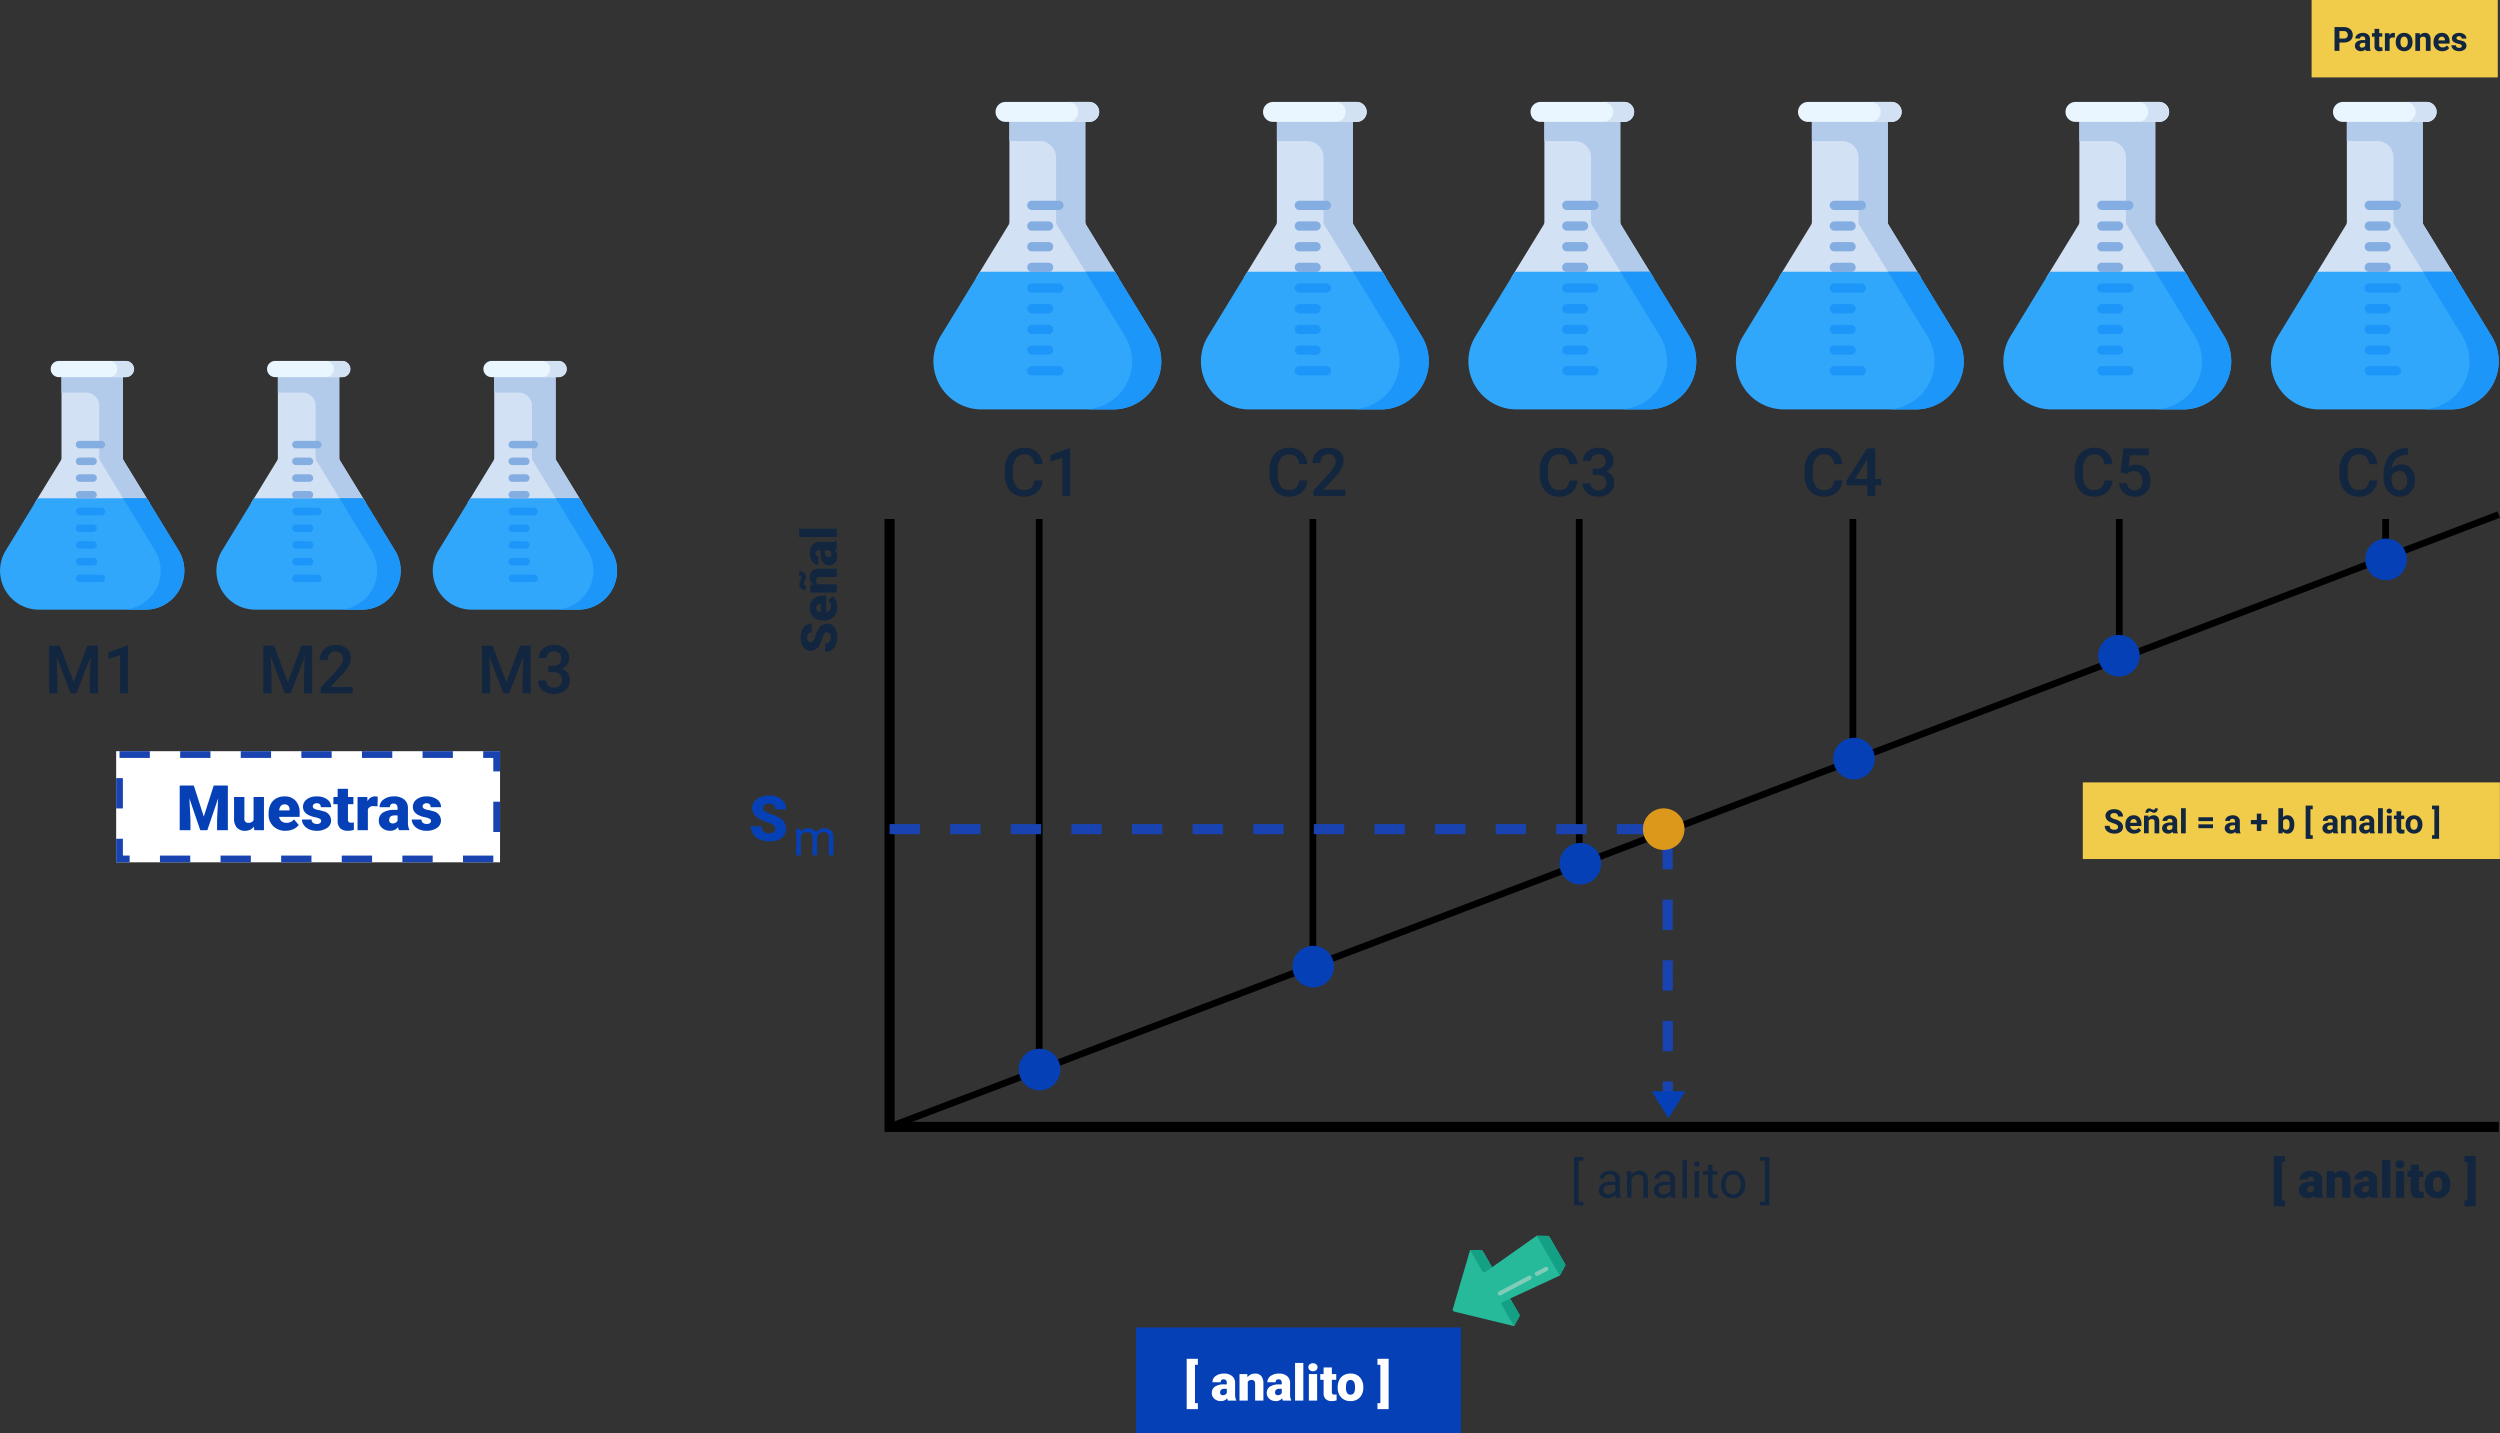 <svg xmlns="http://www.w3.org/2000/svg" width="742.443" height="425.638" viewBox="0 0 742.443 425.638">
  <rect x="0" y="0" width="742.443" height="425.638" fill="#333333" stroke="none"/>
  <g id="Grupo_956620" data-name="Grupo 956620" transform="translate(-180 -14612.161)">
    <g id="Grupo_948320" data-name="Grupo 948320" transform="translate(457.188 14642.435)">
      <path id="Trazado_721962" data-name="Trazado 721962" d="M12.825,20.664a5.1,5.1,0,0,1-1.67,3.529A5.692,5.692,0,0,1,7.282,25.46a5.511,5.511,0,0,1-2.975-.8,5.257,5.257,0,0,1-1.985-2.276,8.215,8.215,0,0,1-.728-3.427v-1.32A8.274,8.274,0,0,1,2.3,14.112a5.341,5.341,0,0,1,2.034-2.349A5.673,5.673,0,0,1,7.4,10.938a5.45,5.45,0,0,1,3.766,1.272,5.312,5.312,0,0,1,1.66,3.592H10.379a3.491,3.491,0,0,0-.888-2.2A2.936,2.936,0,0,0,7.4,12.927,2.869,2.869,0,0,0,4.938,14.1a5.842,5.842,0,0,0-.879,3.432v1.252a6.2,6.2,0,0,0,.82,3.495,2.723,2.723,0,0,0,2.4,1.2,3.175,3.175,0,0,0,2.174-.65,3.391,3.391,0,0,0,.922-2.165Zm8.2,4.6H18.679V13.918L15.213,15.1v-1.99l5.514-2.029h.3Z" transform="translate(19.596 91.76)" fill="#12263f"/>
      <path id="Trazado_721961" data-name="Trazado 721961" d="M12.825,20.664a5.1,5.1,0,0,1-1.67,3.529A5.692,5.692,0,0,1,7.282,25.46a5.511,5.511,0,0,1-2.975-.8,5.257,5.257,0,0,1-1.985-2.276,8.215,8.215,0,0,1-.728-3.427v-1.32A8.274,8.274,0,0,1,2.3,14.112a5.341,5.341,0,0,1,2.034-2.349A5.673,5.673,0,0,1,7.4,10.938a5.45,5.45,0,0,1,3.766,1.272,5.312,5.312,0,0,1,1.66,3.592H10.379a3.491,3.491,0,0,0-.888-2.2A2.936,2.936,0,0,0,7.4,12.927,2.869,2.869,0,0,0,4.938,14.1a5.842,5.842,0,0,0-.879,3.432v1.252a6.2,6.2,0,0,0,.82,3.495,2.723,2.723,0,0,0,2.4,1.2,3.175,3.175,0,0,0,2.174-.65,3.391,3.391,0,0,0,.922-2.165Zm11.319,4.6h-9.5V23.644l4.708-5.135a11.724,11.724,0,0,0,1.451-1.9,3.075,3.075,0,0,0,.432-1.529,2.323,2.323,0,0,0-.568-1.631,1.97,1.97,0,0,0-1.529-.621,2.27,2.27,0,0,0-1.776.7,2.749,2.749,0,0,0-.631,1.912H14.368a4.623,4.623,0,0,1,.587-2.325,4.044,4.044,0,0,1,1.679-1.607,5.345,5.345,0,0,1,2.519-.573A4.781,4.781,0,0,1,22.4,11.971,3.589,3.589,0,0,1,23.59,14.83a4.851,4.851,0,0,1-.6,2.218,12.613,12.613,0,0,1-1.956,2.636l-3.456,3.7h6.562Z" transform="translate(98.228 91.76)" fill="#12263f"/>
      <path id="Trazado_721960" data-name="Trazado 721960" d="M12.825,20.664a5.1,5.1,0,0,1-1.67,3.529A5.692,5.692,0,0,1,7.282,25.46a5.511,5.511,0,0,1-2.975-.8,5.257,5.257,0,0,1-1.985-2.276,8.215,8.215,0,0,1-.728-3.427v-1.32A8.274,8.274,0,0,1,2.3,14.112a5.341,5.341,0,0,1,2.034-2.349A5.673,5.673,0,0,1,7.4,10.938a5.45,5.45,0,0,1,3.766,1.272,5.312,5.312,0,0,1,1.66,3.592H10.379a3.491,3.491,0,0,0-.888-2.2A2.936,2.936,0,0,0,7.4,12.927,2.869,2.869,0,0,0,4.938,14.1a5.842,5.842,0,0,0-.879,3.432v1.252a6.2,6.2,0,0,0,.82,3.495,2.723,2.723,0,0,0,2.4,1.2,3.175,3.175,0,0,0,2.174-.65,3.391,3.391,0,0,0,.922-2.165Zm4.543-3.543H18.8a2.571,2.571,0,0,0,1.723-.563,2.009,2.009,0,0,0,.636-1.6,2.189,2.189,0,0,0-.529-1.568,2.129,2.129,0,0,0-1.616-.558,2.252,2.252,0,0,0-1.563.548,1.833,1.833,0,0,0-.612,1.432H14.485a3.57,3.57,0,0,1,.578-1.98,3.88,3.88,0,0,1,1.611-1.393,5.249,5.249,0,0,1,2.315-.5A4.861,4.861,0,0,1,22.314,12a3.73,3.73,0,0,1,1.209,2.956,3,3,0,0,1-.607,1.791,3.8,3.8,0,0,1-1.568,1.267,3.468,3.468,0,0,1,1.772,1.252,3.429,3.429,0,0,1,.607,2.039,3.8,3.8,0,0,1-1.306,3.029,5.069,5.069,0,0,1-3.432,1.126,5.031,5.031,0,0,1-3.339-1.087,3.58,3.58,0,0,1-1.3-2.893h2.359a1.973,1.973,0,0,0,.626,1.514,2.374,2.374,0,0,0,1.684.582,2.449,2.449,0,0,0,1.728-.582,2.185,2.185,0,0,0,.631-1.689,2.207,2.207,0,0,0-.66-1.718,2.822,2.822,0,0,0-1.961-.6H17.368Z" transform="translate(178.472 91.76)" fill="#12263f"/>
      <path id="Trazado_721959" data-name="Trazado 721959" d="M12.825,20.664a5.1,5.1,0,0,1-1.67,3.529A5.692,5.692,0,0,1,7.282,25.46a5.511,5.511,0,0,1-2.975-.8,5.257,5.257,0,0,1-1.985-2.276,8.215,8.215,0,0,1-.728-3.427v-1.32A8.274,8.274,0,0,1,2.3,14.112a5.341,5.341,0,0,1,2.034-2.349A5.673,5.673,0,0,1,7.4,10.938a5.45,5.45,0,0,1,3.766,1.272,5.312,5.312,0,0,1,1.66,3.592H10.379a3.491,3.491,0,0,0-.888-2.2A2.936,2.936,0,0,0,7.4,12.927,2.869,2.869,0,0,0,4.938,14.1a5.842,5.842,0,0,0-.879,3.432v1.252a6.2,6.2,0,0,0,.82,3.495,2.723,2.723,0,0,0,2.4,1.2,3.175,3.175,0,0,0,2.174-.65,3.391,3.391,0,0,0,.922-2.165Zm9.795-.437h1.757V22.12H22.62v3.145H20.261V22.12H14.155l-.068-1.437,6.1-9.552H22.62Zm-6.057,0h3.7v-5.9l-.175.311Z" transform="translate(257.104 91.76)" fill="#12263f"/>
      <path id="Trazado_721958" data-name="Trazado 721958" d="M12.825,20.664a5.1,5.1,0,0,1-1.67,3.529A5.692,5.692,0,0,1,7.282,25.46a5.511,5.511,0,0,1-2.975-.8,5.257,5.257,0,0,1-1.985-2.276,8.215,8.215,0,0,1-.728-3.427v-1.32A8.274,8.274,0,0,1,2.3,14.112a5.341,5.341,0,0,1,2.034-2.349A5.673,5.673,0,0,1,7.4,10.938a5.45,5.45,0,0,1,3.766,1.272,5.312,5.312,0,0,1,1.66,3.592H10.379a3.491,3.491,0,0,0-.888-2.2A2.936,2.936,0,0,0,7.4,12.927,2.869,2.869,0,0,0,4.938,14.1a5.842,5.842,0,0,0-.879,3.432v1.252a6.2,6.2,0,0,0,.82,3.495,2.723,2.723,0,0,0,2.4,1.2,3.175,3.175,0,0,0,2.174-.65,3.391,3.391,0,0,0,.922-2.165Zm2.446-2.407.767-7.125h7.591V13.17H18l-.388,3.378a4.364,4.364,0,0,1,2.213-.563,3.937,3.937,0,0,1,3.14,1.291,5.116,5.116,0,0,1,1.121,3.475,4.709,4.709,0,0,1-1.243,3.432,4.535,4.535,0,0,1-3.407,1.277,4.749,4.749,0,0,1-3.218-1.1,3.983,3.983,0,0,1-1.383-2.907h2.281a2.491,2.491,0,0,0,.738,1.577,2.244,2.244,0,0,0,1.573.548A2.028,2.028,0,0,0,21.12,22.8a3.352,3.352,0,0,0,.607-2.116,2.962,2.962,0,0,0-.67-2.043,2.343,2.343,0,0,0-1.844-.752,3.068,3.068,0,0,0-1.087.17,3.079,3.079,0,0,0-.971.665Z" transform="translate(337.349 91.76)" fill="#12263f"/>
      <path id="Trazado_721957" data-name="Trazado 721957" d="M12.825,20.664a5.1,5.1,0,0,1-1.67,3.529A5.692,5.692,0,0,1,7.282,25.46a5.511,5.511,0,0,1-2.975-.8,5.257,5.257,0,0,1-1.985-2.276,8.215,8.215,0,0,1-.728-3.427v-1.32A8.274,8.274,0,0,1,2.3,14.112a5.341,5.341,0,0,1,2.034-2.349A5.673,5.673,0,0,1,7.4,10.938a5.45,5.45,0,0,1,3.766,1.272,5.312,5.312,0,0,1,1.66,3.592H10.379a3.491,3.491,0,0,0-.888-2.2A2.936,2.936,0,0,0,7.4,12.927,2.869,2.869,0,0,0,4.938,14.1a5.842,5.842,0,0,0-.879,3.432v1.252a6.2,6.2,0,0,0,.82,3.495,2.723,2.723,0,0,0,2.4,1.2,3.175,3.175,0,0,0,2.174-.65,3.391,3.391,0,0,0,.922-2.165Zm9.154-9.6v1.951h-.291A4.682,4.682,0,0,0,18.523,14.1a4.549,4.549,0,0,0-1.408,3,3.83,3.83,0,0,1,2.9-1.194,3.618,3.618,0,0,1,2.956,1.32,5.2,5.2,0,0,1,1.082,3.407,4.861,4.861,0,0,1-1.267,3.49,4.373,4.373,0,0,1-3.325,1.335A4.271,4.271,0,0,1,16.033,23.9a6.148,6.148,0,0,1-1.315-4.1v-.806a8.65,8.65,0,0,1,1.81-5.824,6.491,6.491,0,0,1,5.208-2.106ZM19.445,17.81a2.484,2.484,0,0,0-1.422.437,2.553,2.553,0,0,0-.946,1.165v.718a4.231,4.231,0,0,0,.66,2.5,2.013,2.013,0,0,0,1.708.927,1.991,1.991,0,0,0,1.66-.786,3.274,3.274,0,0,0,.612-2.068,3.322,3.322,0,0,0-.621-2.087A1.98,1.98,0,0,0,19.445,17.81Z" transform="translate(415.98 91.76)" fill="#12263f"/>
      <g id="flask" transform="translate(0)">
        <path id="Trazado_721426" data-name="Trazado 721426" d="M179.748,65.689H137.467l9.6-15.694a1.837,1.837,0,0,0,.27-.959V16.349h22.54V49.036a1.838,1.838,0,0,0,.27.959Z" transform="translate(-124.754 -13.433)" fill="#d3e1f4"/>
        <path id="Trazado_721427" data-name="Trazado 721427" d="M225.219,65.688h-8.687l-9.87-16.136V29.895a4.843,4.843,0,0,0-4.843-4.843h-9.01v-8.7h22.54V49.034a1.836,1.836,0,0,0,.27.959Z" transform="translate(-170.226 -13.432)" fill="#b3cbea"/>
        <path id="Trazado_721428" data-name="Trazado 721428" d="M120.056,282.692H80.021L68.307,301.841A14.291,14.291,0,0,0,80.5,323.589h39.081a14.291,14.291,0,0,0,12.191-21.748Z" transform="translate(-66.185 -232.274)" fill="#31a7fb"/>
        <path id="Trazado_721429" data-name="Trazado 721429" d="M326.017,282.692H317.33l11.714,19.149a14.29,14.29,0,0,1-12.191,21.749h8.687a14.29,14.29,0,0,0,12.191-21.749Z" transform="translate(-272.146 -232.274)" fill="#1c96f9"/>
        <path id="Trazado_721430" data-name="Trazado 721430" d="M197.543,5.927H172.7A2.963,2.963,0,1,1,172.7,0h24.844a2.963,2.963,0,0,1,0,5.927Z" transform="translate(-151.268)" fill="#eaf6ff"/>
        <path id="Trazado_721431" data-name="Trazado 721431" d="M299.673,2.964a2.961,2.961,0,0,1-2.964,2.963h-6.282a2.964,2.964,0,1,0,0-5.927h6.282a2.963,2.963,0,0,1,2.964,2.964Z" transform="translate(-250.434 0)" fill="#d3e1f4"/>
        <g id="Grupo_948285" data-name="Grupo 948285" transform="translate(27.876 29.33)">
          <g id="Grupo_948276" data-name="Grupo 948276" transform="translate(0)">
            <path id="Trazado_721432" data-name="Trazado 721432" d="M231.879,167.209H223.86a1.378,1.378,0,1,1,0-2.756h8.019a1.378,1.378,0,0,1,0,2.756Z" transform="translate(-222.482 -164.453)" fill="#84aee1"/>
          </g>
          <g id="Grupo_948277" data-name="Grupo 948277" transform="translate(0 6.141)">
            <path id="Trazado_721433" data-name="Trazado 721433" d="M228.823,201.643H223.86a1.378,1.378,0,1,1,0-2.756h4.963a1.378,1.378,0,0,1,0,2.756Z" transform="translate(-222.482 -198.887)" fill="#84aee1"/>
          </g>
          <g id="Grupo_948278" data-name="Grupo 948278" transform="translate(0 12.283)">
            <path id="Trazado_721434" data-name="Trazado 721434" d="M228.823,236.077H223.86a1.378,1.378,0,1,1,0-2.756h4.963a1.378,1.378,0,0,1,0,2.756Z" transform="translate(-222.482 -233.321)" fill="#84aee1"/>
          </g>
          <g id="Grupo_948279" data-name="Grupo 948279" transform="translate(0 18.424)">
            <path id="Trazado_721435" data-name="Trazado 721435" d="M228.823,270.511H223.86a1.378,1.378,0,1,1,0-2.756h4.963a1.378,1.378,0,0,1,0,2.756Z" transform="translate(-222.482 -267.755)" fill="#84aee1"/>
          </g>
          <g id="Grupo_948280" data-name="Grupo 948280" transform="translate(0 24.565)">
            <path id="Trazado_721436" data-name="Trazado 721436" d="M231.879,304.945H223.86a1.378,1.378,0,1,1,0-2.756h8.019a1.378,1.378,0,0,1,0,2.756Z" transform="translate(-222.482 -302.189)" fill="#1c96f9"/>
          </g>
          <g id="Grupo_948281" data-name="Grupo 948281" transform="translate(0 49.131)">
            <path id="Trazado_721437" data-name="Trazado 721437" d="M231.879,442.682H223.86a1.378,1.378,0,1,1,0-2.756h8.019a1.378,1.378,0,0,1,0,2.756Z" transform="translate(-222.482 -439.926)" fill="#1c96f9"/>
          </g>
          <g id="Grupo_948282" data-name="Grupo 948282" transform="translate(0 30.706)">
            <path id="Trazado_721438" data-name="Trazado 721438" d="M228.823,339.379H223.86a1.378,1.378,0,1,1,0-2.756h4.963a1.378,1.378,0,1,1,0,2.756Z" transform="translate(-222.482 -336.623)" fill="#1c96f9"/>
          </g>
          <g id="Grupo_948283" data-name="Grupo 948283" transform="translate(0 36.848)">
            <path id="Trazado_721439" data-name="Trazado 721439" d="M228.823,373.814H223.86a1.378,1.378,0,1,1,0-2.756h4.963a1.378,1.378,0,0,1,0,2.756Z" transform="translate(-222.482 -371.058)" fill="#1c96f9"/>
          </g>
          <g id="Grupo_948284" data-name="Grupo 948284" transform="translate(0 42.989)">
            <path id="Trazado_721440" data-name="Trazado 721440" d="M228.823,408.248H223.86a1.378,1.378,0,1,1,0-2.756h4.963a1.378,1.378,0,0,1,0,2.756Z" transform="translate(-222.482 -405.492)" fill="#1c96f9"/>
          </g>
        </g>
      </g>
      <g id="flask-2" data-name="flask" transform="translate(238.314)">
        <path id="Trazado_721426-2" data-name="Trazado 721426" d="M179.748,65.689H137.467l9.6-15.694a1.837,1.837,0,0,0,.27-.959V16.349h22.54V49.036a1.838,1.838,0,0,0,.27.959Z" transform="translate(-124.754 -13.433)" fill="#d3e1f4"/>
        <path id="Trazado_721427-2" data-name="Trazado 721427" d="M225.219,65.688h-8.687l-9.87-16.136V29.895a4.843,4.843,0,0,0-4.843-4.843h-9.01v-8.7h22.54V49.034a1.836,1.836,0,0,0,.27.959Z" transform="translate(-170.226 -13.432)" fill="#b3cbea"/>
        <path id="Trazado_721428-2" data-name="Trazado 721428" d="M120.056,282.692H80.021L68.307,301.841A14.291,14.291,0,0,0,80.5,323.589h39.081a14.291,14.291,0,0,0,12.191-21.748Z" transform="translate(-66.185 -232.274)" fill="#31a7fb"/>
        <path id="Trazado_721429-2" data-name="Trazado 721429" d="M326.017,282.692H317.33l11.714,19.149a14.29,14.29,0,0,1-12.191,21.749h8.687a14.29,14.29,0,0,0,12.191-21.749Z" transform="translate(-272.146 -232.274)" fill="#1c96f9"/>
        <path id="Trazado_721430-2" data-name="Trazado 721430" d="M197.543,5.927H172.7A2.963,2.963,0,1,1,172.7,0h24.844a2.963,2.963,0,0,1,0,5.927Z" transform="translate(-151.268)" fill="#eaf6ff"/>
        <path id="Trazado_721431-2" data-name="Trazado 721431" d="M299.673,2.964a2.961,2.961,0,0,1-2.964,2.963h-6.282a2.964,2.964,0,1,0,0-5.927h6.282a2.963,2.963,0,0,1,2.964,2.964Z" transform="translate(-250.434 0)" fill="#d3e1f4"/>
        <g id="Grupo_948285-2" data-name="Grupo 948285" transform="translate(27.876 29.33)">
          <g id="Grupo_948276-2" data-name="Grupo 948276" transform="translate(0)">
            <path id="Trazado_721432-2" data-name="Trazado 721432" d="M231.879,167.209H223.86a1.378,1.378,0,1,1,0-2.756h8.019a1.378,1.378,0,0,1,0,2.756Z" transform="translate(-222.482 -164.453)" fill="#84aee1"/>
          </g>
          <g id="Grupo_948277-2" data-name="Grupo 948277" transform="translate(0 6.141)">
            <path id="Trazado_721433-2" data-name="Trazado 721433" d="M228.823,201.643H223.86a1.378,1.378,0,1,1,0-2.756h4.963a1.378,1.378,0,0,1,0,2.756Z" transform="translate(-222.482 -198.887)" fill="#84aee1"/>
          </g>
          <g id="Grupo_948278-2" data-name="Grupo 948278" transform="translate(0 12.283)">
            <path id="Trazado_721434-2" data-name="Trazado 721434" d="M228.823,236.077H223.86a1.378,1.378,0,1,1,0-2.756h4.963a1.378,1.378,0,0,1,0,2.756Z" transform="translate(-222.482 -233.321)" fill="#84aee1"/>
          </g>
          <g id="Grupo_948279-2" data-name="Grupo 948279" transform="translate(0 18.424)">
            <path id="Trazado_721435-2" data-name="Trazado 721435" d="M228.823,270.511H223.86a1.378,1.378,0,1,1,0-2.756h4.963a1.378,1.378,0,0,1,0,2.756Z" transform="translate(-222.482 -267.755)" fill="#84aee1"/>
          </g>
          <g id="Grupo_948280-2" data-name="Grupo 948280" transform="translate(0 24.565)">
            <path id="Trazado_721436-2" data-name="Trazado 721436" d="M231.879,304.945H223.86a1.378,1.378,0,1,1,0-2.756h8.019a1.378,1.378,0,0,1,0,2.756Z" transform="translate(-222.482 -302.189)" fill="#1c96f9"/>
          </g>
          <g id="Grupo_948281-2" data-name="Grupo 948281" transform="translate(0 49.131)">
            <path id="Trazado_721437-2" data-name="Trazado 721437" d="M231.879,442.682H223.86a1.378,1.378,0,1,1,0-2.756h8.019a1.378,1.378,0,0,1,0,2.756Z" transform="translate(-222.482 -439.926)" fill="#1c96f9"/>
          </g>
          <g id="Grupo_948282-2" data-name="Grupo 948282" transform="translate(0 30.706)">
            <path id="Trazado_721438-2" data-name="Trazado 721438" d="M228.823,339.379H223.86a1.378,1.378,0,1,1,0-2.756h4.963a1.378,1.378,0,1,1,0,2.756Z" transform="translate(-222.482 -336.623)" fill="#1c96f9"/>
          </g>
          <g id="Grupo_948283-2" data-name="Grupo 948283" transform="translate(0 36.848)">
            <path id="Trazado_721439-2" data-name="Trazado 721439" d="M228.823,373.814H223.86a1.378,1.378,0,1,1,0-2.756h4.963a1.378,1.378,0,0,1,0,2.756Z" transform="translate(-222.482 -371.058)" fill="#1c96f9"/>
          </g>
          <g id="Grupo_948284-2" data-name="Grupo 948284" transform="translate(0 42.989)">
            <path id="Trazado_721440-2" data-name="Trazado 721440" d="M228.823,408.248H223.86a1.378,1.378,0,1,1,0-2.756h4.963a1.378,1.378,0,0,1,0,2.756Z" transform="translate(-222.482 -405.492)" fill="#1c96f9"/>
          </g>
        </g>
      </g>
      <g id="flask-3" data-name="flask" transform="translate(79.438)">
        <path id="Trazado_721426-3" data-name="Trazado 721426" d="M179.748,65.689H137.467l9.6-15.694a1.837,1.837,0,0,0,.27-.959V16.349h22.54V49.036a1.838,1.838,0,0,0,.27.959Z" transform="translate(-124.754 -13.433)" fill="#d3e1f4"/>
        <path id="Trazado_721427-3" data-name="Trazado 721427" d="M225.219,65.688h-8.687l-9.87-16.136V29.895a4.843,4.843,0,0,0-4.843-4.843h-9.01v-8.7h22.54V49.034a1.836,1.836,0,0,0,.27.959Z" transform="translate(-170.226 -13.432)" fill="#b3cbea"/>
        <path id="Trazado_721428-3" data-name="Trazado 721428" d="M120.056,282.692H80.021L68.307,301.841A14.291,14.291,0,0,0,80.5,323.589h39.081a14.291,14.291,0,0,0,12.191-21.748Z" transform="translate(-66.185 -232.274)" fill="#31a7fb"/>
        <path id="Trazado_721429-3" data-name="Trazado 721429" d="M326.017,282.692H317.33l11.714,19.149a14.29,14.29,0,0,1-12.191,21.749h8.687a14.29,14.29,0,0,0,12.191-21.749Z" transform="translate(-272.146 -232.274)" fill="#1c96f9"/>
        <path id="Trazado_721430-3" data-name="Trazado 721430" d="M197.543,5.927H172.7A2.963,2.963,0,1,1,172.7,0h24.844a2.963,2.963,0,0,1,0,5.927Z" transform="translate(-151.268)" fill="#eaf6ff"/>
        <path id="Trazado_721431-3" data-name="Trazado 721431" d="M299.673,2.964a2.961,2.961,0,0,1-2.964,2.963h-6.282a2.964,2.964,0,1,0,0-5.927h6.282a2.963,2.963,0,0,1,2.964,2.964Z" transform="translate(-250.434 0)" fill="#d3e1f4"/>
        <g id="Grupo_948285-3" data-name="Grupo 948285" transform="translate(27.876 29.33)">
          <g id="Grupo_948276-3" data-name="Grupo 948276" transform="translate(0)">
            <path id="Trazado_721432-3" data-name="Trazado 721432" d="M231.879,167.209H223.86a1.378,1.378,0,1,1,0-2.756h8.019a1.378,1.378,0,0,1,0,2.756Z" transform="translate(-222.482 -164.453)" fill="#84aee1"/>
          </g>
          <g id="Grupo_948277-3" data-name="Grupo 948277" transform="translate(0 6.141)">
            <path id="Trazado_721433-3" data-name="Trazado 721433" d="M228.823,201.643H223.86a1.378,1.378,0,1,1,0-2.756h4.963a1.378,1.378,0,0,1,0,2.756Z" transform="translate(-222.482 -198.887)" fill="#84aee1"/>
          </g>
          <g id="Grupo_948278-3" data-name="Grupo 948278" transform="translate(0 12.283)">
            <path id="Trazado_721434-3" data-name="Trazado 721434" d="M228.823,236.077H223.86a1.378,1.378,0,1,1,0-2.756h4.963a1.378,1.378,0,0,1,0,2.756Z" transform="translate(-222.482 -233.321)" fill="#84aee1"/>
          </g>
          <g id="Grupo_948279-3" data-name="Grupo 948279" transform="translate(0 18.424)">
            <path id="Trazado_721435-3" data-name="Trazado 721435" d="M228.823,270.511H223.86a1.378,1.378,0,1,1,0-2.756h4.963a1.378,1.378,0,0,1,0,2.756Z" transform="translate(-222.482 -267.755)" fill="#84aee1"/>
          </g>
          <g id="Grupo_948280-3" data-name="Grupo 948280" transform="translate(0 24.565)">
            <path id="Trazado_721436-3" data-name="Trazado 721436" d="M231.879,304.945H223.86a1.378,1.378,0,1,1,0-2.756h8.019a1.378,1.378,0,0,1,0,2.756Z" transform="translate(-222.482 -302.189)" fill="#1c96f9"/>
          </g>
          <g id="Grupo_948281-3" data-name="Grupo 948281" transform="translate(0 49.131)">
            <path id="Trazado_721437-3" data-name="Trazado 721437" d="M231.879,442.682H223.86a1.378,1.378,0,1,1,0-2.756h8.019a1.378,1.378,0,0,1,0,2.756Z" transform="translate(-222.482 -439.926)" fill="#1c96f9"/>
          </g>
          <g id="Grupo_948282-3" data-name="Grupo 948282" transform="translate(0 30.706)">
            <path id="Trazado_721438-3" data-name="Trazado 721438" d="M228.823,339.379H223.86a1.378,1.378,0,1,1,0-2.756h4.963a1.378,1.378,0,1,1,0,2.756Z" transform="translate(-222.482 -336.623)" fill="#1c96f9"/>
          </g>
          <g id="Grupo_948283-3" data-name="Grupo 948283" transform="translate(0 36.848)">
            <path id="Trazado_721439-3" data-name="Trazado 721439" d="M228.823,373.814H223.86a1.378,1.378,0,1,1,0-2.756h4.963a1.378,1.378,0,0,1,0,2.756Z" transform="translate(-222.482 -371.058)" fill="#1c96f9"/>
          </g>
          <g id="Grupo_948284-3" data-name="Grupo 948284" transform="translate(0 42.989)">
            <path id="Trazado_721440-3" data-name="Trazado 721440" d="M228.823,408.248H223.86a1.378,1.378,0,1,1,0-2.756h4.963a1.378,1.378,0,0,1,0,2.756Z" transform="translate(-222.482 -405.492)" fill="#1c96f9"/>
          </g>
        </g>
      </g>
      <g id="flask-4" data-name="flask" transform="translate(317.753)">
        <path id="Trazado_721426-4" data-name="Trazado 721426" d="M179.748,65.689H137.467l9.6-15.694a1.837,1.837,0,0,0,.27-.959V16.349h22.54V49.036a1.838,1.838,0,0,0,.27.959Z" transform="translate(-124.754 -13.433)" fill="#d3e1f4"/>
        <path id="Trazado_721427-4" data-name="Trazado 721427" d="M225.219,65.688h-8.687l-9.87-16.136V29.895a4.843,4.843,0,0,0-4.843-4.843h-9.01v-8.7h22.54V49.034a1.836,1.836,0,0,0,.27.959Z" transform="translate(-170.226 -13.432)" fill="#b3cbea"/>
        <path id="Trazado_721428-4" data-name="Trazado 721428" d="M120.056,282.692H80.021L68.307,301.841A14.291,14.291,0,0,0,80.5,323.589h39.081a14.291,14.291,0,0,0,12.191-21.748Z" transform="translate(-66.185 -232.274)" fill="#31a7fb"/>
        <path id="Trazado_721429-4" data-name="Trazado 721429" d="M326.017,282.692H317.33l11.714,19.149a14.29,14.29,0,0,1-12.191,21.749h8.687a14.29,14.29,0,0,0,12.191-21.749Z" transform="translate(-272.146 -232.274)" fill="#1c96f9"/>
        <path id="Trazado_721430-4" data-name="Trazado 721430" d="M197.543,5.927H172.7A2.963,2.963,0,1,1,172.7,0h24.844a2.963,2.963,0,0,1,0,5.927Z" transform="translate(-151.268)" fill="#eaf6ff"/>
        <path id="Trazado_721431-4" data-name="Trazado 721431" d="M299.673,2.964a2.961,2.961,0,0,1-2.964,2.963h-6.282a2.964,2.964,0,1,0,0-5.927h6.282a2.963,2.963,0,0,1,2.964,2.964Z" transform="translate(-250.434 0)" fill="#d3e1f4"/>
        <g id="Grupo_948285-4" data-name="Grupo 948285" transform="translate(27.876 29.33)">
          <g id="Grupo_948276-4" data-name="Grupo 948276" transform="translate(0)">
            <path id="Trazado_721432-4" data-name="Trazado 721432" d="M231.879,167.209H223.86a1.378,1.378,0,1,1,0-2.756h8.019a1.378,1.378,0,0,1,0,2.756Z" transform="translate(-222.482 -164.453)" fill="#84aee1"/>
          </g>
          <g id="Grupo_948277-4" data-name="Grupo 948277" transform="translate(0 6.141)">
            <path id="Trazado_721433-4" data-name="Trazado 721433" d="M228.823,201.643H223.86a1.378,1.378,0,1,1,0-2.756h4.963a1.378,1.378,0,0,1,0,2.756Z" transform="translate(-222.482 -198.887)" fill="#84aee1"/>
          </g>
          <g id="Grupo_948278-4" data-name="Grupo 948278" transform="translate(0 12.283)">
            <path id="Trazado_721434-4" data-name="Trazado 721434" d="M228.823,236.077H223.86a1.378,1.378,0,1,1,0-2.756h4.963a1.378,1.378,0,0,1,0,2.756Z" transform="translate(-222.482 -233.321)" fill="#84aee1"/>
          </g>
          <g id="Grupo_948279-4" data-name="Grupo 948279" transform="translate(0 18.424)">
            <path id="Trazado_721435-4" data-name="Trazado 721435" d="M228.823,270.511H223.86a1.378,1.378,0,1,1,0-2.756h4.963a1.378,1.378,0,0,1,0,2.756Z" transform="translate(-222.482 -267.755)" fill="#84aee1"/>
          </g>
          <g id="Grupo_948280-4" data-name="Grupo 948280" transform="translate(0 24.565)">
            <path id="Trazado_721436-4" data-name="Trazado 721436" d="M231.879,304.945H223.86a1.378,1.378,0,1,1,0-2.756h8.019a1.378,1.378,0,0,1,0,2.756Z" transform="translate(-222.482 -302.189)" fill="#1c96f9"/>
          </g>
          <g id="Grupo_948281-4" data-name="Grupo 948281" transform="translate(0 49.131)">
            <path id="Trazado_721437-4" data-name="Trazado 721437" d="M231.879,442.682H223.86a1.378,1.378,0,1,1,0-2.756h8.019a1.378,1.378,0,0,1,0,2.756Z" transform="translate(-222.482 -439.926)" fill="#1c96f9"/>
          </g>
          <g id="Grupo_948282-4" data-name="Grupo 948282" transform="translate(0 30.706)">
            <path id="Trazado_721438-4" data-name="Trazado 721438" d="M228.823,339.379H223.86a1.378,1.378,0,1,1,0-2.756h4.963a1.378,1.378,0,1,1,0,2.756Z" transform="translate(-222.482 -336.623)" fill="#1c96f9"/>
          </g>
          <g id="Grupo_948283-4" data-name="Grupo 948283" transform="translate(0 36.848)">
            <path id="Trazado_721439-4" data-name="Trazado 721439" d="M228.823,373.814H223.86a1.378,1.378,0,1,1,0-2.756h4.963a1.378,1.378,0,0,1,0,2.756Z" transform="translate(-222.482 -371.058)" fill="#1c96f9"/>
          </g>
          <g id="Grupo_948284-4" data-name="Grupo 948284" transform="translate(0 42.989)">
            <path id="Trazado_721440-4" data-name="Trazado 721440" d="M228.823,408.248H223.86a1.378,1.378,0,1,1,0-2.756h4.963a1.378,1.378,0,0,1,0,2.756Z" transform="translate(-222.482 -405.492)" fill="#1c96f9"/>
          </g>
        </g>
      </g>
      <g id="flask-5" data-name="flask" transform="translate(158.876)">
        <path id="Trazado_721426-5" data-name="Trazado 721426" d="M179.748,65.689H137.467l9.6-15.694a1.837,1.837,0,0,0,.27-.959V16.349h22.54V49.036a1.838,1.838,0,0,0,.27.959Z" transform="translate(-124.754 -13.433)" fill="#d3e1f4"/>
        <path id="Trazado_721427-5" data-name="Trazado 721427" d="M225.219,65.688h-8.687l-9.87-16.136V29.895a4.843,4.843,0,0,0-4.843-4.843h-9.01v-8.7h22.54V49.034a1.836,1.836,0,0,0,.27.959Z" transform="translate(-170.226 -13.432)" fill="#b3cbea"/>
        <path id="Trazado_721428-5" data-name="Trazado 721428" d="M120.056,282.692H80.021L68.307,301.841A14.291,14.291,0,0,0,80.5,323.589h39.081a14.291,14.291,0,0,0,12.191-21.748Z" transform="translate(-66.185 -232.274)" fill="#31a7fb"/>
        <path id="Trazado_721429-5" data-name="Trazado 721429" d="M326.017,282.692H317.33l11.714,19.149a14.29,14.29,0,0,1-12.191,21.749h8.687a14.29,14.29,0,0,0,12.191-21.749Z" transform="translate(-272.146 -232.274)" fill="#1c96f9"/>
        <path id="Trazado_721430-5" data-name="Trazado 721430" d="M197.543,5.927H172.7A2.963,2.963,0,1,1,172.7,0h24.844a2.963,2.963,0,0,1,0,5.927Z" transform="translate(-151.268)" fill="#eaf6ff"/>
        <path id="Trazado_721431-5" data-name="Trazado 721431" d="M299.673,2.964a2.961,2.961,0,0,1-2.964,2.963h-6.282a2.964,2.964,0,1,0,0-5.927h6.282a2.963,2.963,0,0,1,2.964,2.964Z" transform="translate(-250.434 0)" fill="#d3e1f4"/>
        <g id="Grupo_948285-5" data-name="Grupo 948285" transform="translate(27.876 29.33)">
          <g id="Grupo_948276-5" data-name="Grupo 948276" transform="translate(0)">
            <path id="Trazado_721432-5" data-name="Trazado 721432" d="M231.879,167.209H223.86a1.378,1.378,0,1,1,0-2.756h8.019a1.378,1.378,0,0,1,0,2.756Z" transform="translate(-222.482 -164.453)" fill="#84aee1"/>
          </g>
          <g id="Grupo_948277-5" data-name="Grupo 948277" transform="translate(0 6.141)">
            <path id="Trazado_721433-5" data-name="Trazado 721433" d="M228.823,201.643H223.86a1.378,1.378,0,1,1,0-2.756h4.963a1.378,1.378,0,0,1,0,2.756Z" transform="translate(-222.482 -198.887)" fill="#84aee1"/>
          </g>
          <g id="Grupo_948278-5" data-name="Grupo 948278" transform="translate(0 12.283)">
            <path id="Trazado_721434-5" data-name="Trazado 721434" d="M228.823,236.077H223.86a1.378,1.378,0,1,1,0-2.756h4.963a1.378,1.378,0,0,1,0,2.756Z" transform="translate(-222.482 -233.321)" fill="#84aee1"/>
          </g>
          <g id="Grupo_948279-5" data-name="Grupo 948279" transform="translate(0 18.424)">
            <path id="Trazado_721435-5" data-name="Trazado 721435" d="M228.823,270.511H223.86a1.378,1.378,0,1,1,0-2.756h4.963a1.378,1.378,0,0,1,0,2.756Z" transform="translate(-222.482 -267.755)" fill="#84aee1"/>
          </g>
          <g id="Grupo_948280-5" data-name="Grupo 948280" transform="translate(0 24.565)">
            <path id="Trazado_721436-5" data-name="Trazado 721436" d="M231.879,304.945H223.86a1.378,1.378,0,1,1,0-2.756h8.019a1.378,1.378,0,0,1,0,2.756Z" transform="translate(-222.482 -302.189)" fill="#1c96f9"/>
          </g>
          <g id="Grupo_948281-5" data-name="Grupo 948281" transform="translate(0 49.131)">
            <path id="Trazado_721437-5" data-name="Trazado 721437" d="M231.879,442.682H223.86a1.378,1.378,0,1,1,0-2.756h8.019a1.378,1.378,0,0,1,0,2.756Z" transform="translate(-222.482 -439.926)" fill="#1c96f9"/>
          </g>
          <g id="Grupo_948282-5" data-name="Grupo 948282" transform="translate(0 30.706)">
            <path id="Trazado_721438-5" data-name="Trazado 721438" d="M228.823,339.379H223.86a1.378,1.378,0,1,1,0-2.756h4.963a1.378,1.378,0,1,1,0,2.756Z" transform="translate(-222.482 -336.623)" fill="#1c96f9"/>
          </g>
          <g id="Grupo_948283-5" data-name="Grupo 948283" transform="translate(0 36.848)">
            <path id="Trazado_721439-5" data-name="Trazado 721439" d="M228.823,373.814H223.86a1.378,1.378,0,1,1,0-2.756h4.963a1.378,1.378,0,0,1,0,2.756Z" transform="translate(-222.482 -371.058)" fill="#1c96f9"/>
          </g>
          <g id="Grupo_948284-5" data-name="Grupo 948284" transform="translate(0 42.989)">
            <path id="Trazado_721440-5" data-name="Trazado 721440" d="M228.823,408.248H223.86a1.378,1.378,0,1,1,0-2.756h4.963a1.378,1.378,0,0,1,0,2.756Z" transform="translate(-222.482 -405.492)" fill="#1c96f9"/>
          </g>
        </g>
      </g>
      <g id="flask-6" data-name="flask" transform="translate(397.189)">
        <path id="Trazado_721426-6" data-name="Trazado 721426" d="M179.748,65.689H137.467l9.6-15.694a1.837,1.837,0,0,0,.27-.959V16.349h22.54V49.036a1.838,1.838,0,0,0,.27.959Z" transform="translate(-124.754 -13.433)" fill="#d3e1f4"/>
        <path id="Trazado_721427-6" data-name="Trazado 721427" d="M225.219,65.688h-8.687l-9.87-16.136V29.895a4.843,4.843,0,0,0-4.843-4.843h-9.01v-8.7h22.54V49.034a1.836,1.836,0,0,0,.27.959Z" transform="translate(-170.226 -13.432)" fill="#b3cbea"/>
        <path id="Trazado_721428-6" data-name="Trazado 721428" d="M120.056,282.692H80.021L68.307,301.841A14.291,14.291,0,0,0,80.5,323.589h39.081a14.291,14.291,0,0,0,12.191-21.748Z" transform="translate(-66.185 -232.274)" fill="#31a7fb"/>
        <path id="Trazado_721429-6" data-name="Trazado 721429" d="M326.017,282.692H317.33l11.714,19.149a14.29,14.29,0,0,1-12.191,21.749h8.687a14.29,14.29,0,0,0,12.191-21.749Z" transform="translate(-272.146 -232.274)" fill="#1c96f9"/>
        <path id="Trazado_721430-6" data-name="Trazado 721430" d="M197.543,5.927H172.7A2.963,2.963,0,1,1,172.7,0h24.844a2.963,2.963,0,0,1,0,5.927Z" transform="translate(-151.268)" fill="#eaf6ff"/>
        <path id="Trazado_721431-6" data-name="Trazado 721431" d="M299.673,2.964a2.961,2.961,0,0,1-2.964,2.963h-6.282a2.964,2.964,0,1,0,0-5.927h6.282a2.963,2.963,0,0,1,2.964,2.964Z" transform="translate(-250.434 0)" fill="#d3e1f4"/>
        <g id="Grupo_948285-6" data-name="Grupo 948285" transform="translate(27.876 29.33)">
          <g id="Grupo_948276-6" data-name="Grupo 948276" transform="translate(0)">
            <path id="Trazado_721432-6" data-name="Trazado 721432" d="M231.879,167.209H223.86a1.378,1.378,0,1,1,0-2.756h8.019a1.378,1.378,0,0,1,0,2.756Z" transform="translate(-222.482 -164.453)" fill="#84aee1"/>
          </g>
          <g id="Grupo_948277-6" data-name="Grupo 948277" transform="translate(0 6.141)">
            <path id="Trazado_721433-6" data-name="Trazado 721433" d="M228.823,201.643H223.86a1.378,1.378,0,1,1,0-2.756h4.963a1.378,1.378,0,0,1,0,2.756Z" transform="translate(-222.482 -198.887)" fill="#84aee1"/>
          </g>
          <g id="Grupo_948278-6" data-name="Grupo 948278" transform="translate(0 12.283)">
            <path id="Trazado_721434-6" data-name="Trazado 721434" d="M228.823,236.077H223.86a1.378,1.378,0,1,1,0-2.756h4.963a1.378,1.378,0,0,1,0,2.756Z" transform="translate(-222.482 -233.321)" fill="#84aee1"/>
          </g>
          <g id="Grupo_948279-6" data-name="Grupo 948279" transform="translate(0 18.424)">
            <path id="Trazado_721435-6" data-name="Trazado 721435" d="M228.823,270.511H223.86a1.378,1.378,0,1,1,0-2.756h4.963a1.378,1.378,0,0,1,0,2.756Z" transform="translate(-222.482 -267.755)" fill="#84aee1"/>
          </g>
          <g id="Grupo_948280-6" data-name="Grupo 948280" transform="translate(0 24.565)">
            <path id="Trazado_721436-6" data-name="Trazado 721436" d="M231.879,304.945H223.86a1.378,1.378,0,1,1,0-2.756h8.019a1.378,1.378,0,0,1,0,2.756Z" transform="translate(-222.482 -302.189)" fill="#1c96f9"/>
          </g>
          <g id="Grupo_948281-6" data-name="Grupo 948281" transform="translate(0 49.131)">
            <path id="Trazado_721437-6" data-name="Trazado 721437" d="M231.879,442.682H223.86a1.378,1.378,0,1,1,0-2.756h8.019a1.378,1.378,0,0,1,0,2.756Z" transform="translate(-222.482 -439.926)" fill="#1c96f9"/>
          </g>
          <g id="Grupo_948282-6" data-name="Grupo 948282" transform="translate(0 30.706)">
            <path id="Trazado_721438-6" data-name="Trazado 721438" d="M228.823,339.379H223.86a1.378,1.378,0,1,1,0-2.756h4.963a1.378,1.378,0,1,1,0,2.756Z" transform="translate(-222.482 -336.623)" fill="#1c96f9"/>
          </g>
          <g id="Grupo_948283-6" data-name="Grupo 948283" transform="translate(0 36.848)">
            <path id="Trazado_721439-6" data-name="Trazado 721439" d="M228.823,373.814H223.86a1.378,1.378,0,1,1,0-2.756h4.963a1.378,1.378,0,0,1,0,2.756Z" transform="translate(-222.482 -371.058)" fill="#1c96f9"/>
          </g>
          <g id="Grupo_948284-6" data-name="Grupo 948284" transform="translate(0 42.989)">
            <path id="Trazado_721440-6" data-name="Trazado 721440" d="M228.823,408.248H223.86a1.378,1.378,0,1,1,0-2.756h4.963a1.378,1.378,0,0,1,0,2.756Z" transform="translate(-222.482 -405.492)" fill="#1c96f9"/>
          </g>
        </g>
      </g>
    </g>
    <path id="Trazado_721465" data-name="Trazado 721465" d="M17158,249.055V429.58h477.9" transform="translate(-16713.814 14517.241)" fill="none" stroke="#000" stroke-width="3"/>
    <path id="Trazado_721466" data-name="Trazado 721466" d="M17158,428.867l477.9-181.849" transform="translate(-16713.814 14517.953)" fill="none" stroke="#000" stroke-width="2"/>
    <path id="Trazado_721468" data-name="Trazado 721468" d="M17226.348,249.055V412.8" transform="translate(-16737.725 14517.241)" fill="none" stroke="#000" stroke-width="2"/>
    <path id="Trazado_721469" data-name="Trazado 721469" d="M17226.348,249.055V382.1" transform="translate(-16656.449 14517.241)" fill="none" stroke="#000" stroke-width="2"/>
    <path id="Trazado_721470" data-name="Trazado 721470" d="M17226.348,249.055V351.489" transform="translate(-16577.35 14517.241)" fill="none" stroke="#000" stroke-width="2"/>
    <path id="Trazado_721471" data-name="Trazado 721471" d="M17226.348,249.055v71.279" transform="translate(-16496.074 14517.241)" fill="none" stroke="#000" stroke-width="2"/>
    <path id="Trazado_721472" data-name="Trazado 721472" d="M17226.348,249.055v40.8" transform="translate(-16416.975 14517.241)" fill="none" stroke="#000" stroke-width="2"/>
    <path id="Trazado_721473" data-name="Trazado 721473" d="M17226.348,249.055v12.251" transform="translate(-16337.875 14517.241)" fill="none" stroke="#000" stroke-width="2"/>
    <circle id="Elipse_7664" data-name="Elipse 7664" cx="6.177" cy="6.177" r="6.177" transform="translate(482.546 14923.61)" fill="#0540b7"/>
    <circle id="Elipse_7665" data-name="Elipse 7665" cx="6.177" cy="6.177" r="6.177" transform="translate(563.822 14893.05)" fill="#0540b7"/>
    <circle id="Elipse_7666" data-name="Elipse 7666" cx="6.177" cy="6.177" r="6.177" transform="translate(643.147 14862.491)" fill="#0540b7"/>
    <circle id="Elipse_7667" data-name="Elipse 7667" cx="6.177" cy="6.177" r="6.177" transform="translate(724.422 14831.281)" fill="#0540b7"/>
    <circle id="Elipse_7668" data-name="Elipse 7668" cx="6.177" cy="6.177" r="6.177" transform="translate(803.097 14800.72)" fill="#0540b7"/>
    <circle id="Elipse_7669" data-name="Elipse 7669" cx="6.177" cy="6.177" r="6.177" transform="translate(882.422 14772.112)" fill="#0540b7"/>
    <rect id="Rectángulo_338051" data-name="Rectángulo 338051" width="55.292" height="22.987" transform="translate(866.496 14612.161)" fill="#f1cc4b"/>
    <rect id="Rectángulo_338052" data-name="Rectángulo 338052" width="123.864" height="22.757" transform="translate(798.546 14844.517)" fill="#f1cc4b"/>
    <rect id="Rectángulo_338065" data-name="Rectángulo 338065" width="96.529" height="31.417" transform="translate(517.346 15006.382)" fill="#0540b7"/>
    <path id="Trazado_721956" data-name="Trazado 721956" d="M2.472,10.2v2.49H1.016V5.625H3.772a3.19,3.19,0,0,1,1.4.291,2.146,2.146,0,0,1,.929.828,2.307,2.307,0,0,1,.325,1.221A2.029,2.029,0,0,1,5.716,9.6a2.962,2.962,0,0,1-1.968.6Zm0-1.179h1.3a1.279,1.279,0,0,0,.881-.272.989.989,0,0,0,.3-.777,1.166,1.166,0,0,0-.306-.84,1.142,1.142,0,0,0-.845-.33H2.472Zm7.853,3.669a1.558,1.558,0,0,1-.141-.471,1.7,1.7,0,0,1-1.325.568,1.865,1.865,0,0,1-1.279-.447,1.436,1.436,0,0,1-.507-1.126,1.484,1.484,0,0,1,.619-1.281A3.054,3.054,0,0,1,9.48,9.484h.646v-.3A.865.865,0,0,0,9.939,8.6a.735.735,0,0,0-.59-.218.836.836,0,0,0-.556.17.577.577,0,0,0-.2.466h-1.4a1.409,1.409,0,0,1,.282-.845,1.861,1.861,0,0,1,.8-.609,2.9,2.9,0,0,1,1.155-.221,2.292,2.292,0,0,1,1.541.488,1.706,1.706,0,0,1,.57,1.371v2.276a2.511,2.511,0,0,0,.209,1.131v.083Zm-1.16-.976a1.208,1.208,0,0,0,.573-.138.909.909,0,0,0,.388-.371v-.9H9.6q-1.053,0-1.121.728l0,.083a.562.562,0,0,0,.184.432A.716.716,0,0,0,9.165,11.716ZM14.29,6.149V7.44h.9V8.469h-.9V11.09a.626.626,0,0,0,.112.417.561.561,0,0,0,.427.126,2.237,2.237,0,0,0,.413-.034v1.063a2.888,2.888,0,0,1-.849.126,1.339,1.339,0,0,1-1.5-1.49V8.469h-.767V7.44h.767V6.149Zm4.63,2.606a3.811,3.811,0,0,0-.5-.039,1.027,1.027,0,0,0-1.044.539v3.436h-1.4V7.44h1.325l.039.626a1.3,1.3,0,0,1,1.17-.723,1.47,1.47,0,0,1,.437.063Zm.282,1.262a3.115,3.115,0,0,1,.3-1.393,2.2,2.2,0,0,1,.866-.946,2.528,2.528,0,0,1,1.313-.335,2.391,2.391,0,0,1,1.735.65,2.61,2.61,0,0,1,.75,1.767l.01.359a2.745,2.745,0,0,1-.675,1.939,2.615,2.615,0,0,1-3.623,0,2.793,2.793,0,0,1-.677-1.98Zm1.4.1a1.958,1.958,0,0,0,.282,1.143,1.012,1.012,0,0,0,1.6,0,2.142,2.142,0,0,0,.286-1.25,1.938,1.938,0,0,0-.286-1.136.931.931,0,0,0-.806-.4.916.916,0,0,0-.8.4A2.178,2.178,0,0,0,20.6,10.119ZM26.332,7.44l.044.607a1.834,1.834,0,0,1,1.509-.7,1.524,1.524,0,0,1,1.243.49A2.287,2.287,0,0,1,29.545,9.3v3.393h-1.4V9.333a.91.91,0,0,0-.194-.648.869.869,0,0,0-.646-.2.965.965,0,0,0-.888.5v3.7h-1.4V7.44Zm6.693,5.349a2.578,2.578,0,0,1-1.881-.709,2.519,2.519,0,0,1-.726-1.888v-.136a3.172,3.172,0,0,1,.306-1.415,2.244,2.244,0,0,1,.866-.961,2.432,2.432,0,0,1,1.279-.337,2.18,2.18,0,0,1,1.7.68,2.761,2.761,0,0,1,.619,1.927v.573H31.841a1.3,1.3,0,0,0,.41.825,1.24,1.24,0,0,0,.866.311,1.514,1.514,0,0,0,1.267-.587l.689.772a2.106,2.106,0,0,1-.854.7A2.8,2.8,0,0,1,33.025,12.789Zm-.16-4.31a.878.878,0,0,0-.677.282,1.454,1.454,0,0,0-.332.806h1.951V9.455a1.037,1.037,0,0,0-.252-.721A.907.907,0,0,0,32.865,8.479Zm5.96,2.762a.452.452,0,0,0-.255-.405,2.9,2.9,0,0,0-.818-.265q-1.873-.393-1.873-1.592a1.443,1.443,0,0,1,.58-1.167,2.34,2.34,0,0,1,1.517-.468,2.518,2.518,0,0,1,1.6.471,1.484,1.484,0,0,1,.6,1.223h-1.4a.679.679,0,0,0-.194-.5.822.822,0,0,0-.607-.2.84.84,0,0,0-.548.16.506.506,0,0,0-.194.408.432.432,0,0,0,.221.376,2.272,2.272,0,0,0,.745.248,6.085,6.085,0,0,1,.883.235,1.451,1.451,0,0,1,1.111,1.412,1.37,1.37,0,0,1-.616,1.162,2.659,2.659,0,0,1-1.592.444,2.777,2.777,0,0,1-1.172-.235,1.967,1.967,0,0,1-.8-.646,1.5,1.5,0,0,1-.291-.886h1.33a.732.732,0,0,0,.277.573,1.1,1.1,0,0,0,.689.2,1.016,1.016,0,0,0,.609-.153A.476.476,0,0,0,38.825,11.241Z" transform="translate(872.284 14614.582)" fill="#12263f"/>
    <path id="Trazado_721955" data-name="Trazado 721955" d="M4.5,10.134A.747.747,0,0,0,4.208,9.5,3.82,3.82,0,0,0,3.16,9.034a7.432,7.432,0,0,1-1.2-.483A1.959,1.959,0,0,1,.757,6.8,1.707,1.707,0,0,1,1.08,5.777a2.105,2.105,0,0,1,.927-.7,3.489,3.489,0,0,1,1.357-.252A3.176,3.176,0,0,1,4.713,5.1a2.148,2.148,0,0,1,.92.774,2.026,2.026,0,0,1,.328,1.136H4.5A.953.953,0,0,0,4.2,6.253a1.257,1.257,0,0,0-.859-.269,1.343,1.343,0,0,0-.83.226.712.712,0,0,0-.3.595.682.682,0,0,0,.347.578,3.921,3.921,0,0,0,1.022.437,4.414,4.414,0,0,1,1.81.927,1.846,1.846,0,0,1,.568,1.378,1.7,1.7,0,0,1-.694,1.439,3.038,3.038,0,0,1-1.869.522,3.608,3.608,0,0,1-1.485-.3,2.35,2.35,0,0,1-1.022-.818,2.094,2.094,0,0,1-.352-1.2H2q0,1.17,1.4,1.17a1.36,1.36,0,0,0,.811-.211A.687.687,0,0,0,4.5,10.134Zm4.771,1.951a2.578,2.578,0,0,1-1.881-.709,2.519,2.519,0,0,1-.726-1.888V9.352A3.172,3.172,0,0,1,6.97,7.937a2.244,2.244,0,0,1,.866-.961,2.432,2.432,0,0,1,1.279-.337,2.18,2.18,0,0,1,1.7.68,2.761,2.761,0,0,1,.619,1.927v.573H8.086a1.3,1.3,0,0,0,.41.825,1.24,1.24,0,0,0,.866.311,1.514,1.514,0,0,0,1.267-.587l.689.772a2.106,2.106,0,0,1-.854.7A2.8,2.8,0,0,1,9.271,12.085Zm-.16-4.31a.878.878,0,0,0-.677.282,1.454,1.454,0,0,0-.332.806h1.951V8.75A1.037,1.037,0,0,0,9.8,8.03.907.907,0,0,0,9.111,7.775Zm4.407-1.039.044.607a1.834,1.834,0,0,1,1.509-.7,1.524,1.524,0,0,1,1.243.49,2.287,2.287,0,0,1,.417,1.466v3.393h-1.4V8.629a.91.91,0,0,0-.194-.648.869.869,0,0,0-.646-.2.965.965,0,0,0-.888.5v3.7H12.2V6.736ZM16.3,4.6a1.358,1.358,0,0,1-.32.92,1,1,0,0,1-.781.371,1.185,1.185,0,0,1-.328-.041,2.2,2.2,0,0,1-.4-.177,2.134,2.134,0,0,0-.364-.167.89.89,0,0,0-.243-.032.389.389,0,0,0-.289.121.472.472,0,0,0-.119.345l-.815-.049a1.379,1.379,0,0,1,.318-.917.981.981,0,0,1,.779-.379,1,1,0,0,1,.274.036,3.02,3.02,0,0,1,.42.177,2.729,2.729,0,0,0,.4.17A.919.919,0,0,0,15.076,5a.409.409,0,0,0,.294-.119.452.452,0,0,0,.124-.342Zm4.533,7.392a1.558,1.558,0,0,1-.141-.471,1.7,1.7,0,0,1-1.325.568,1.865,1.865,0,0,1-1.279-.447,1.436,1.436,0,0,1-.507-1.126A1.484,1.484,0,0,1,18.2,9.231a3.054,3.054,0,0,1,1.789-.451h.646v-.3a.865.865,0,0,0-.187-.582.735.735,0,0,0-.59-.218.836.836,0,0,0-.556.17.577.577,0,0,0-.2.466H17.7a1.409,1.409,0,0,1,.282-.845,1.861,1.861,0,0,1,.8-.609,2.9,2.9,0,0,1,1.155-.221,2.292,2.292,0,0,1,1.541.488,1.706,1.706,0,0,1,.57,1.371v2.276a2.511,2.511,0,0,0,.209,1.131v.083Zm-1.16-.976a1.208,1.208,0,0,0,.573-.138.909.909,0,0,0,.388-.371V9.6h-.524q-1.053,0-1.121.728l0,.083a.562.562,0,0,0,.184.432A.716.716,0,0,0,19.677,11.012Zm4.926.976H23.2V4.532H24.6Zm8.091-3.621H28.355V7.221h4.339Zm0,2.1H28.355V9.323h4.339Zm6.747,1.519a1.558,1.558,0,0,1-.141-.471,1.7,1.7,0,0,1-1.325.568,1.865,1.865,0,0,1-1.279-.447,1.436,1.436,0,0,1-.507-1.126,1.484,1.484,0,0,1,.619-1.281A3.054,3.054,0,0,1,38.6,8.779h.646v-.3a.865.865,0,0,0-.187-.582.735.735,0,0,0-.59-.218.836.836,0,0,0-.556.17.577.577,0,0,0-.2.466h-1.4a1.409,1.409,0,0,1,.282-.845,1.861,1.861,0,0,1,.8-.609,2.9,2.9,0,0,1,1.155-.221,2.292,2.292,0,0,1,1.541.488,1.706,1.706,0,0,1,.57,1.371v2.276a2.511,2.511,0,0,0,.209,1.131v.083Zm-1.16-.976a1.208,1.208,0,0,0,.573-.138.909.909,0,0,0,.388-.371V9.6h-.524q-1.053,0-1.121.728l0,.083a.562.562,0,0,0,.184.432A.716.716,0,0,0,38.281,11.012Zm8.751-2.98h1.752V9.3H47.032v1.98H45.7V9.3H43.94V8.032H45.7v-1.9h1.335Zm9.8,1.378a3.18,3.18,0,0,1-.539,1.968,1.785,1.785,0,0,1-1.5.706,1.64,1.64,0,0,1-1.364-.655l-.063.558H52.1V4.532h1.4V7.207a1.6,1.6,0,0,1,1.277-.568,1.8,1.8,0,0,1,1.507.706,3.185,3.185,0,0,1,.546,1.988Zm-1.4-.1a2.089,2.089,0,0,0-.252-1.162.853.853,0,0,0-.752-.366.925.925,0,0,0-.922.548V10.4a.938.938,0,0,0,.932.553.866.866,0,0,0,.893-.67A3.455,3.455,0,0,0,55.434,9.308Zm6.882-4.46h-.689v7.7h.689v1.082h-2.1V3.766h2.1Zm6.14,7.14a1.558,1.558,0,0,1-.141-.471,1.7,1.7,0,0,1-1.325.568,1.865,1.865,0,0,1-1.279-.447,1.436,1.436,0,0,1-.507-1.126,1.484,1.484,0,0,1,.619-1.281,3.054,3.054,0,0,1,1.789-.451h.646v-.3A.865.865,0,0,0,68.07,7.9a.735.735,0,0,0-.59-.218.836.836,0,0,0-.556.17.577.577,0,0,0-.2.466h-1.4a1.409,1.409,0,0,1,.282-.845,1.861,1.861,0,0,1,.8-.609,2.9,2.9,0,0,1,1.155-.221,2.292,2.292,0,0,1,1.541.488,1.706,1.706,0,0,1,.57,1.371v2.276a2.511,2.511,0,0,0,.209,1.131v.083Zm-1.16-.976a1.208,1.208,0,0,0,.573-.138.909.909,0,0,0,.388-.371V9.6h-.524q-1.053,0-1.121.728l0,.083a.562.562,0,0,0,.184.432A.716.716,0,0,0,67.3,11.012Zm4.737-4.276.044.607a1.834,1.834,0,0,1,1.509-.7,1.524,1.524,0,0,1,1.243.49,2.287,2.287,0,0,1,.417,1.466v3.393h-1.4V8.629a.91.91,0,0,0-.194-.648A.869.869,0,0,0,73,7.78a.965.965,0,0,0-.888.5v3.7h-1.4V6.736Zm7.319,5.252a1.558,1.558,0,0,1-.141-.471,1.7,1.7,0,0,1-1.325.568,1.865,1.865,0,0,1-1.279-.447,1.436,1.436,0,0,1-.507-1.126,1.484,1.484,0,0,1,.619-1.281,3.054,3.054,0,0,1,1.789-.451h.646v-.3a.865.865,0,0,0-.187-.582.735.735,0,0,0-.59-.218.836.836,0,0,0-.556.17.577.577,0,0,0-.2.466h-1.4a1.409,1.409,0,0,1,.282-.845,1.861,1.861,0,0,1,.8-.609,2.9,2.9,0,0,1,1.155-.221,2.292,2.292,0,0,1,1.541.488,1.706,1.706,0,0,1,.57,1.371v2.276a2.511,2.511,0,0,0,.209,1.131v.083Zm-1.16-.976a1.208,1.208,0,0,0,.573-.138.909.909,0,0,0,.388-.371V9.6h-.524q-1.053,0-1.121.728l0,.083a.562.562,0,0,0,.184.432A.716.716,0,0,0,78.192,11.012Zm4.926.976H81.711V4.532h1.408Zm2.636,0H84.347V6.736h1.408Zm-1.49-6.611a.691.691,0,0,1,.211-.519.91.91,0,0,1,1.148,0,.741.741,0,0,1,0,1.044.9.9,0,0,1-1.141,0A.689.689,0,0,1,84.264,5.377Zm4.325.068V6.736h.9V7.765h-.9v2.621a.626.626,0,0,0,.112.417.561.561,0,0,0,.427.126,2.237,2.237,0,0,0,.413-.034v1.063a2.888,2.888,0,0,1-.849.126,1.339,1.339,0,0,1-1.5-1.49V7.765h-.767V6.736h.767V5.445ZM89.9,9.313a3.114,3.114,0,0,1,.3-1.393,2.2,2.2,0,0,1,.866-.946,2.528,2.528,0,0,1,1.313-.335,2.391,2.391,0,0,1,1.735.65,2.61,2.61,0,0,1,.75,1.767l.01.359a2.745,2.745,0,0,1-.675,1.939,2.615,2.615,0,0,1-3.623,0,2.793,2.793,0,0,1-.677-1.98Zm1.4.1a1.958,1.958,0,0,0,.282,1.143,1.012,1.012,0,0,0,1.6,0,2.142,2.142,0,0,0,.286-1.25,1.938,1.938,0,0,0-.286-1.136.931.931,0,0,0-.806-.4.916.916,0,0,0-.8.4A2.178,2.178,0,0,0,91.307,9.415Zm6.436-5.65h2.1v9.867h-2.1V12.551h.694v-7.7h-.694Z" transform="translate(804.519 14847.643)" fill="#12263f"/>
    <path id="Trazado_721954" data-name="Trazado 721954" d="M4.586,6.8H3.726V18.185h.859v1.784H1.266V5.008h3.32Zm8.933,10.629a2.77,2.77,0,0,1-.233-.706,2.281,2.281,0,0,1-1.893.852A2.8,2.8,0,0,1,9.5,16.9a2.144,2.144,0,0,1-.779-1.693,2.2,2.2,0,0,1,.946-1.937,4.822,4.822,0,0,1,2.752-.655h.757V12.2q0-1.085-.939-1.085a.766.766,0,0,0-.874.859H8.91a2.2,2.2,0,0,1,.972-1.857,4.081,4.081,0,0,1,2.479-.713,3.581,3.581,0,0,1,2.381.735,2.557,2.557,0,0,1,.9,2.017v3.487a3.571,3.571,0,0,0,.335,1.66v.124Zm-1.536-1.6a1.369,1.369,0,0,0,.761-.2,1.232,1.232,0,0,0,.433-.444v-1.26h-.713q-1.281,0-1.281,1.15a.7.7,0,0,0,.226.542A.817.817,0,0,0,11.982,15.827Zm7.266-6.276.08.925a2.671,2.671,0,0,1,2.25-1.07,2.247,2.247,0,0,1,1.838.735,3.5,3.5,0,0,1,.63,2.213v5.074H21.585V12.456a1.329,1.329,0,0,0-.24-.877,1.111,1.111,0,0,0-.874-.28,1.17,1.17,0,0,0-1.07.568v5.562H16.948V9.551Zm10.593,7.877a2.77,2.77,0,0,1-.233-.706,2.281,2.281,0,0,1-1.893.852,2.8,2.8,0,0,1-1.893-.673,2.144,2.144,0,0,1-.779-1.693,2.2,2.2,0,0,1,.946-1.937,4.822,4.822,0,0,1,2.752-.655H29.5V12.2q0-1.085-.939-1.085a.766.766,0,0,0-.874.859H25.233a2.2,2.2,0,0,1,.972-1.857,4.081,4.081,0,0,1,2.479-.713,3.581,3.581,0,0,1,2.381.735,2.557,2.557,0,0,1,.9,2.017v3.487a3.571,3.571,0,0,0,.335,1.66v.124Zm-1.536-1.6a1.369,1.369,0,0,0,.761-.2,1.232,1.232,0,0,0,.433-.444v-1.26h-.713q-1.281,0-1.281,1.15a.7.7,0,0,0,.226.542A.817.817,0,0,0,28.305,15.827Zm7.6,1.6H33.445V6.245h2.461Zm4.1,0H37.544V9.551H40ZM37.4,7.52a1.1,1.1,0,0,1,.379-.859,1.61,1.61,0,0,1,1.966,0,1.164,1.164,0,0,1,0,1.718,1.61,1.61,0,0,1-1.966,0A1.1,1.1,0,0,1,37.4,7.52Zm6.975.073V9.551h1.3v1.7h-1.3v3.6a.92.92,0,0,0,.16.619.859.859,0,0,0,.633.175,3.6,3.6,0,0,0,.612-.044v1.755a4.528,4.528,0,0,1-1.383.211,2.57,2.57,0,0,1-1.871-.6,2.447,2.447,0,0,1-.6-1.813v-3.91h-1v-1.7h1V7.592Zm1.733,5.824a4.649,4.649,0,0,1,.459-2.1A3.28,3.28,0,0,1,47.882,9.9a3.969,3.969,0,0,1,2.017-.5,3.622,3.622,0,0,1,2.788,1.1,4.2,4.2,0,0,1,1.019,2.981v.087a4.079,4.079,0,0,1-1.023,2.923,3.632,3.632,0,0,1-2.77,1.081,3.673,3.673,0,0,1-2.7-1.008,3.944,3.944,0,0,1-1.1-2.734Zm2.454.153a2.931,2.931,0,0,0,.342,1.6,1.14,1.14,0,0,0,1.012.51q1.31,0,1.34-2.017v-.248q0-2.119-1.354-2.119-1.23,0-1.332,1.827Zm9.355-8.562h3.32V19.969h-3.32V18.185h.866V6.8h-.866Z" transform="translate(853.985 14950.439)" fill="#12263f"/>
    <path id="Trazado_721952" data-name="Trazado 721952" d="M4.586,6.8H3.726V18.185h.859v1.784H1.266V5.008h3.32Zm8.933,10.629a2.77,2.77,0,0,1-.233-.706,2.281,2.281,0,0,1-1.893.852A2.8,2.8,0,0,1,9.5,16.9a2.144,2.144,0,0,1-.779-1.693,2.2,2.2,0,0,1,.946-1.937,4.822,4.822,0,0,1,2.752-.655h.757V12.2q0-1.085-.939-1.085a.766.766,0,0,0-.874.859H8.91a2.2,2.2,0,0,1,.972-1.857,4.081,4.081,0,0,1,2.479-.713,3.581,3.581,0,0,1,2.381.735,2.557,2.557,0,0,1,.9,2.017v3.487a3.571,3.571,0,0,0,.335,1.66v.124Zm-1.536-1.6a1.369,1.369,0,0,0,.761-.2,1.232,1.232,0,0,0,.433-.444v-1.26h-.713q-1.281,0-1.281,1.15a.7.7,0,0,0,.226.542A.817.817,0,0,0,11.982,15.827Zm7.266-6.276.08.925a2.671,2.671,0,0,1,2.25-1.07,2.247,2.247,0,0,1,1.838.735,3.5,3.5,0,0,1,.63,2.213v5.074H21.585V12.456a1.329,1.329,0,0,0-.24-.877,1.111,1.111,0,0,0-.874-.28,1.17,1.17,0,0,0-1.07.568v5.562H16.948V9.551Zm10.593,7.877a2.77,2.77,0,0,1-.233-.706,2.281,2.281,0,0,1-1.893.852,2.8,2.8,0,0,1-1.893-.673,2.144,2.144,0,0,1-.779-1.693,2.2,2.2,0,0,1,.946-1.937,4.822,4.822,0,0,1,2.752-.655H29.5V12.2q0-1.085-.939-1.085a.766.766,0,0,0-.874.859H25.233a2.2,2.2,0,0,1,.972-1.857,4.081,4.081,0,0,1,2.479-.713,3.581,3.581,0,0,1,2.381.735,2.557,2.557,0,0,1,.9,2.017v3.487a3.571,3.571,0,0,0,.335,1.66v.124Zm-1.536-1.6a1.369,1.369,0,0,0,.761-.2,1.232,1.232,0,0,0,.433-.444v-1.26h-.713q-1.281,0-1.281,1.15a.7.7,0,0,0,.226.542A.817.817,0,0,0,28.305,15.827Zm7.6,1.6H33.445V6.245h2.461Zm4.1,0H37.544V9.551H40ZM37.4,7.52a1.1,1.1,0,0,1,.379-.859,1.61,1.61,0,0,1,1.966,0,1.164,1.164,0,0,1,0,1.718,1.61,1.61,0,0,1-1.966,0A1.1,1.1,0,0,1,37.4,7.52Zm6.975.073V9.551h1.3v1.7h-1.3v3.6a.92.92,0,0,0,.16.619.859.859,0,0,0,.633.175,3.6,3.6,0,0,0,.612-.044v1.755a4.528,4.528,0,0,1-1.383.211,2.57,2.57,0,0,1-1.871-.6,2.447,2.447,0,0,1-.6-1.813v-3.91h-1v-1.7h1V7.592Zm1.733,5.824a4.649,4.649,0,0,1,.459-2.1A3.28,3.28,0,0,1,47.882,9.9a3.969,3.969,0,0,1,2.017-.5,3.622,3.622,0,0,1,2.788,1.1,4.2,4.2,0,0,1,1.019,2.981v.087a4.079,4.079,0,0,1-1.023,2.923,3.632,3.632,0,0,1-2.77,1.081,3.673,3.673,0,0,1-2.7-1.008,3.944,3.944,0,0,1-1.1-2.734Zm2.454.153a2.931,2.931,0,0,0,.342,1.6,1.14,1.14,0,0,0,1.012.51q1.31,0,1.34-2.017v-.248q0-2.119-1.354-2.119-1.23,0-1.332,1.827Zm9.355-8.562h3.32V19.969h-3.32V18.185h.866V6.8h-.866Z" transform="translate(531.156 15010.679)" fill="#fff"/>
    <path id="Trazado_721953" data-name="Trazado 721953" d="M4.456,6.607H3.065V18.78H4.456v1.107H1.711V5.5H4.456Zm9.719,11.008a2.829,2.829,0,0,1-.189-.83,3.005,3.005,0,0,1-2.242.976A2.781,2.781,0,0,1,9.832,17.1a2.132,2.132,0,0,1-.746-1.671,2.227,2.227,0,0,1,.936-1.911,4.411,4.411,0,0,1,2.632-.681h1.31V12.22a1.513,1.513,0,0,0-.422-1.125,1.7,1.7,0,0,0-1.245-.419,1.964,1.964,0,0,0-1.209.364,1.073,1.073,0,0,0-.488.881H9.246a1.859,1.859,0,0,1,.419-1.139,2.857,2.857,0,0,1,1.136-.87,3.821,3.821,0,0,1,1.576-.32,3.114,3.114,0,0,1,2.133.681,2.456,2.456,0,0,1,.8,1.875v3.626a4.433,4.433,0,0,0,.277,1.725v.116ZM11.94,16.588a2.367,2.367,0,0,0,1.2-.328,1.982,1.982,0,0,0,.823-.852V13.792H12.908q-2.475,0-2.475,1.449a1.226,1.226,0,0,0,.422.99A1.623,1.623,0,0,0,11.94,16.588ZM18.7,9.737l.044.99A2.871,2.871,0,0,1,21.1,9.592q2.5,0,2.519,2.818v5.206H22.271V12.4a1.813,1.813,0,0,0-.39-1.26,1.561,1.561,0,0,0-1.19-.408,1.944,1.944,0,0,0-1.15.349,2.373,2.373,0,0,0-.772.917v5.613H17.422V9.737Zm11.816,7.877a2.829,2.829,0,0,1-.189-.83,3.005,3.005,0,0,1-2.242.976A2.781,2.781,0,0,1,26.17,17.1a2.132,2.132,0,0,1-.746-1.671,2.227,2.227,0,0,1,.936-1.911,4.411,4.411,0,0,1,2.632-.681H30.3V12.22a1.513,1.513,0,0,0-.422-1.125,1.7,1.7,0,0,0-1.245-.419,1.964,1.964,0,0,0-1.209.364,1.073,1.073,0,0,0-.488.881H25.583A1.859,1.859,0,0,1,26,10.782a2.857,2.857,0,0,1,1.136-.87,3.821,3.821,0,0,1,1.576-.32,3.114,3.114,0,0,1,2.133.681,2.456,2.456,0,0,1,.8,1.875v3.626a4.433,4.433,0,0,0,.277,1.725v.116Zm-2.235-1.027a2.367,2.367,0,0,0,1.2-.328,1.982,1.982,0,0,0,.823-.852V13.792H29.246q-2.475,0-2.475,1.449a1.226,1.226,0,0,0,.422.99A1.623,1.623,0,0,0,28.277,16.588Zm6.946,1.027H33.876V6.432h1.347Zm3.618,0H37.494V9.737h1.347ZM37.385,7.648a.8.8,0,0,1,.2-.553.752.752,0,0,1,.593-.226.763.763,0,0,1,.6.226.8.8,0,0,1,.2.553.769.769,0,0,1-.2.546.777.777,0,0,1-.6.218.765.765,0,0,1-.593-.218A.777.777,0,0,1,37.385,7.648Zm5.438.182V9.737h1.471v1.041H42.824v4.885a1.091,1.091,0,0,0,.2.71.828.828,0,0,0,.67.237,3.261,3.261,0,0,0,.641-.087v1.092a3.9,3.9,0,0,1-1.034.146,1.677,1.677,0,0,1-1.361-.546,2.346,2.346,0,0,1-.459-1.551V10.778H40.042V9.737h1.434V7.83ZM45.364,13.6a4.653,4.653,0,0,1,.455-2.082,3.394,3.394,0,0,1,1.267-1.427,3.448,3.448,0,0,1,1.853-.5,3.322,3.322,0,0,1,2.6,1.114,4.286,4.286,0,0,1,.994,2.963v.095a4.693,4.693,0,0,1-.44,2.064,3.345,3.345,0,0,1-1.26,1.423,3.488,3.488,0,0,1-1.882.51,3.314,3.314,0,0,1-2.6-1.114,4.264,4.264,0,0,1-.994-2.949Zm1.354.16a3.37,3.37,0,0,0,.608,2.1,2.06,2.06,0,0,0,3.258-.011,3.685,3.685,0,0,0,.6-2.253,3.364,3.364,0,0,0-.615-2.1,1.956,1.956,0,0,0-1.634-.8,1.934,1.934,0,0,0-1.609.794A3.658,3.658,0,0,0,46.719,13.763ZM56.962,5.5h2.752V19.886H56.962V18.78h1.405V6.607H56.962Z" transform="translate(645.755 14950.253)" fill="#12263f"/>
    <path id="Trazado_721949" data-name="Trazado 721949" d="M5.8,8.387a1.05,1.05,0,0,0-.4-.874,4.932,4.932,0,0,0-1.394-.648,13.376,13.376,0,0,1-1.631-.648A3.088,3.088,0,0,1,.32,3.436,2.494,2.494,0,0,1,.834,1.882,3.32,3.32,0,0,1,2.286.834,5.652,5.652,0,0,1,4.4.459,4.944,4.944,0,0,1,6.447.866,3.245,3.245,0,0,1,7.856,2.028a3.032,3.032,0,0,1,.5,1.722H5.81a1.281,1.281,0,0,0-.4-1,1.547,1.547,0,0,0-1.074-.357,1.744,1.744,0,0,0-1.081.3.927.927,0,0,0-.4.768A.933.933,0,0,0,3.3,4.2a5.509,5.509,0,0,0,1.536.684,9.41,9.41,0,0,1,1.806.761,3.034,3.034,0,0,1,1.718,2.73A2.588,2.588,0,0,1,7.31,10.557a4.663,4.663,0,0,1-2.876.794A5.705,5.705,0,0,1,2.1,10.888,3.518,3.518,0,0,1,.528,9.621,3.3,3.3,0,0,1,0,7.768H2.563A1.626,1.626,0,0,0,3,9.024a2.082,2.082,0,0,0,1.431.4,1.645,1.645,0,0,0,1-.273A.9.9,0,0,0,5.8,8.387Zm7.564,2.963a4.049,4.049,0,0,1-2.934-1.081A3.733,3.733,0,0,1,9.312,7.455v-.2a4.838,4.838,0,0,1,.448-2.133,3.276,3.276,0,0,1,1.307-1.431A3.945,3.945,0,0,1,13.1,3.182a3.41,3.41,0,0,1,2.621,1.03,4.048,4.048,0,0,1,.961,2.872v.954H11.809a1.768,1.768,0,0,0,.575,1.041,1.711,1.711,0,0,0,1.15.379,2.205,2.205,0,0,0,1.82-.815l1.121,1.325a3.134,3.134,0,0,1-1.3,1.008A4.392,4.392,0,0,1,13.367,11.35ZM13.09,5.074q-1.078,0-1.281,1.427h2.475V6.312a1.215,1.215,0,0,0-.3-.914A1.188,1.188,0,0,0,13.09,5.074Zm6.836-1.747.08.925a2.671,2.671,0,0,1,2.25-1.07,2.247,2.247,0,0,1,1.838.735,3.5,3.5,0,0,1,.63,2.213V11.2H22.264V6.232a1.329,1.329,0,0,0-.24-.877,1.111,1.111,0,0,0-.874-.28,1.17,1.17,0,0,0-1.07.568V11.2H17.626V3.327ZM24,.08a2.123,2.123,0,0,1-.484,1.409,1.5,1.5,0,0,1-1.2.579,2.363,2.363,0,0,1-1.07-.306,2.232,2.232,0,0,0-.954-.306.547.547,0,0,0-.4.16.665.665,0,0,0-.164.5l-1.361-.073a2.134,2.134,0,0,1,.484-1.4,1.485,1.485,0,0,1,1.19-.59A2.48,2.48,0,0,1,21,.317a5.894,5.894,0,0,0,.746.3,1.459,1.459,0,0,0,.331.036.559.559,0,0,0,.4-.16.656.656,0,0,0,.167-.5ZM30.52,11.2a2.77,2.77,0,0,1-.233-.706,2.281,2.281,0,0,1-1.893.852,2.8,2.8,0,0,1-1.893-.673,2.144,2.144,0,0,1-.779-1.693,2.2,2.2,0,0,1,.946-1.937,4.822,4.822,0,0,1,2.752-.655h.757V5.977q0-1.085-.939-1.085a.766.766,0,0,0-.874.859H25.911A2.2,2.2,0,0,1,26.883,3.9a4.081,4.081,0,0,1,2.479-.713,3.581,3.581,0,0,1,2.381.735,2.557,2.557,0,0,1,.9,2.017V9.421a3.571,3.571,0,0,0,.335,1.66V11.2ZM28.983,9.6a1.369,1.369,0,0,0,.761-.2,1.232,1.232,0,0,0,.433-.444V7.7h-.713q-1.281,0-1.281,1.15a.7.7,0,0,0,.226.542A.817.817,0,0,0,28.983,9.6Zm7.6,1.6H34.123V.022h2.461Z" transform="translate(417.301 14805.766) rotate(-90)" fill="#12263f"/>
    <path id="Trazado_721950" data-name="Trazado 721950" d="M8.191,19.289a1.312,1.312,0,0,0-.5-1.092,6.165,6.165,0,0,0-1.743-.81,16.719,16.719,0,0,1-2.039-.81Q1.338,15.312,1.338,13.1a3.117,3.117,0,0,1,.642-1.943A4.15,4.15,0,0,1,3.8,9.848a7.065,7.065,0,0,1,2.639-.469A6.18,6.18,0,0,1,9,9.889a4.056,4.056,0,0,1,1.761,1.452,3.791,3.791,0,0,1,.628,2.152H8.2a1.6,1.6,0,0,0-.5-1.256,1.933,1.933,0,0,0-1.342-.446,2.18,2.18,0,0,0-1.351.378,1.112,1.112,0,0,0,.05,1.884,6.886,6.886,0,0,0,1.92.855,11.763,11.763,0,0,1,2.257.951,3.793,3.793,0,0,1,2.148,3.413A3.235,3.235,0,0,1,10.074,22a5.829,5.829,0,0,1-3.595.992,7.132,7.132,0,0,1-2.917-.578A4.4,4.4,0,0,1,1.6,20.832a4.126,4.126,0,0,1-.66-2.316h3.2a2.032,2.032,0,0,0,.551,1.57,2.6,2.6,0,0,0,1.788.505,2.056,2.056,0,0,0,1.251-.341A1.126,1.126,0,0,0,8.191,19.289Z" transform="translate(402.057 14839.026)" fill="#0540b7"/>
    <path id="Trazado_721951" data-name="Trazado 721951" d="M2.9,12.232l.036.874a2.909,2.909,0,0,1,2.337-1.019,2.252,2.252,0,0,1,2.25,1.267,2.984,2.984,0,0,1,1.023-.917,3.021,3.021,0,0,1,1.489-.349q2.592,0,2.636,2.745v5.278H11.326v-5.2a1.809,1.809,0,0,0-.386-1.263,1.7,1.7,0,0,0-1.3-.419,1.786,1.786,0,0,0-1.245.448,1.816,1.816,0,0,0-.575,1.2v5.227H6.47V14.947a1.5,1.5,0,0,0-1.682-1.718,1.8,1.8,0,0,0-1.813,1.128v5.752H1.629V12.232Z" transform="translate(414.842 14846.078)" fill="#0540b7"/>
    <path id="Trazado_721492" data-name="Trazado 721492" d="M17230.381,1742.51h231.059l.076,79.895" transform="translate(-16786.197 13115.888)" fill="none" stroke="#1843b0" stroke-width="3" stroke-dasharray="9"/>
    <circle id="Elipse_7671" data-name="Elipse 7671" cx="6.177" cy="6.177" r="6.177" transform="translate(667.908 14852.221)" fill="#db981b"/>
    <g id="Grupo_948329" data-name="Grupo 948329" transform="translate(180 14719.357)">
      <path id="Trazado_721946" data-name="Trazado 721946" d="M6.395,11.22l4.077,10.833L14.539,11.22h3.174V25.354H15.267V20.695l.243-6.232L11.336,25.354H9.579L5.414,14.472l.243,6.222v4.659H3.211V11.22Zm20.23,14.134H24.276V14.006L20.81,15.191V13.2l5.514-2.029h.3Z" transform="translate(11.395 73.34)" fill="#12263f"/>
      <path id="Trazado_721947" data-name="Trazado 721947" d="M11.395,11.132l4.077,10.833,4.067-10.833h3.174V25.265H20.267V20.606l.243-6.232L16.336,25.265H14.579L10.414,14.384l.243,6.222v4.659H8.211V11.132ZM34.741,25.265h-9.5V23.644l4.708-5.135a11.724,11.724,0,0,0,1.451-1.9,3.075,3.075,0,0,0,.432-1.529,2.323,2.323,0,0,0-.568-1.631,1.97,1.97,0,0,0-1.529-.621,2.271,2.271,0,0,0-1.776.7,2.749,2.749,0,0,0-.631,1.912H24.966a4.623,4.623,0,0,1,.587-2.325,4.044,4.044,0,0,1,1.679-1.607,5.345,5.345,0,0,1,2.519-.573A4.781,4.781,0,0,1,33,11.971a3.589,3.589,0,0,1,1.189,2.859,4.851,4.851,0,0,1-.6,2.218,12.613,12.613,0,0,1-1.956,2.636l-3.456,3.7h6.562Z" transform="translate(69.995 73.429)" fill="#12263f"/>
      <path id="Trazado_721948" data-name="Trazado 721948" d="M9.395,11.132l4.077,10.833,4.067-10.833h3.174V25.265H18.267V20.606l.243-6.232L14.336,25.265H12.579L8.414,14.384l.243,6.222v4.659H6.211V11.132Zm16.57,5.989H27.4a2.571,2.571,0,0,0,1.723-.563,2.009,2.009,0,0,0,.636-1.6,2.189,2.189,0,0,0-.529-1.568,2.129,2.129,0,0,0-1.616-.558,2.252,2.252,0,0,0-1.563.548,1.833,1.833,0,0,0-.612,1.432H23.082a3.57,3.57,0,0,1,.578-1.98,3.88,3.88,0,0,1,1.611-1.393,5.249,5.249,0,0,1,2.315-.5A4.861,4.861,0,0,1,30.911,12a3.73,3.73,0,0,1,1.209,2.956,3,3,0,0,1-.607,1.791,3.8,3.8,0,0,1-1.568,1.267,3.468,3.468,0,0,1,1.772,1.252,3.428,3.428,0,0,1,.607,2.039,3.8,3.8,0,0,1-1.306,3.029,5.069,5.069,0,0,1-3.432,1.126,5.031,5.031,0,0,1-3.339-1.087,3.58,3.58,0,0,1-1.3-2.893h2.359a1.973,1.973,0,0,0,.626,1.514,2.374,2.374,0,0,0,1.684.582,2.449,2.449,0,0,0,1.728-.582,2.185,2.185,0,0,0,.631-1.689,2.207,2.207,0,0,0-.66-1.718,2.822,2.822,0,0,0-1.961-.6H25.965Z" transform="translate(136.902 73.429)" fill="#12263f"/>
      <g id="flask-7" data-name="flask">
        <path id="Trazado_721426-7" data-name="Trazado 721426" d="M171.666,56.258h-34.2l7.765-12.694a1.486,1.486,0,0,0,.218-.776V16.349h18.232V42.788a1.487,1.487,0,0,0,.218.776Z" transform="translate(-127.184 -13.99)" fill="#d3e1f4"/>
        <path id="Trazado_721427-7" data-name="Trazado 721427" d="M219.024,56.257H212l-7.983-13.051v-15.9a3.917,3.917,0,0,0-3.917-3.918h-7.288v-7.04h18.232V42.786a1.485,1.485,0,0,0,.218.776Z" transform="translate(-174.542 -13.99)" fill="#b3cbea"/>
        <path id="Trazado_721428-7" data-name="Trazado 721428" d="M109.758,282.692H77.376L67.9,298.181a11.559,11.559,0,0,0,9.861,17.591h31.61a11.559,11.559,0,0,0,9.861-17.591Z" transform="translate(-66.185 -241.911)" fill="#31a7fb"/>
        <path id="Trazado_721429-7" data-name="Trazado 721429" d="M324.265,282.692h-7.026l9.475,15.488a11.559,11.559,0,0,1-9.86,17.591h7.026a11.559,11.559,0,0,0,9.861-17.591Z" transform="translate(-280.692 -241.911)" fill="#1c96f9"/>
        <path id="Trazado_721430-7" data-name="Trazado 721430" d="M192.228,4.794H172.133a2.4,2.4,0,0,1,0-4.794h20.095a2.4,2.4,0,0,1,0,4.794Z" transform="translate(-154.798)" fill="#eaf6ff"/>
        <path id="Trazado_721431-7" data-name="Trazado 721431" d="M297.906,2.4a2.395,2.395,0,0,1-2.4,2.4h-5.081a2.4,2.4,0,1,0,0-4.794h5.081a2.4,2.4,0,0,1,2.4,2.4Z" transform="translate(-258.079 0)" fill="#d3e1f4"/>
        <g id="Grupo_948285-7" data-name="Grupo 948285" transform="translate(22.547 23.724)">
          <g id="Grupo_948276-7" data-name="Grupo 948276" transform="translate(0)">
            <path id="Trazado_721432-7" data-name="Trazado 721432" d="M230.083,166.682H223.6a1.115,1.115,0,1,1,0-2.229h6.486a1.115,1.115,0,0,1,0,2.229Z" transform="translate(-222.482 -164.453)" fill="#84aee1"/>
          </g>
          <g id="Grupo_948277-7" data-name="Grupo 948277" transform="translate(0 4.967)">
            <path id="Trazado_721433-7" data-name="Trazado 721433" d="M227.611,201.116H223.6a1.115,1.115,0,1,1,0-2.229h4.014a1.115,1.115,0,0,1,0,2.229Z" transform="translate(-222.482 -198.887)" fill="#84aee1"/>
          </g>
          <g id="Grupo_948278-7" data-name="Grupo 948278" transform="translate(0 9.935)">
            <path id="Trazado_721434-7" data-name="Trazado 721434" d="M227.611,235.55H223.6a1.115,1.115,0,1,1,0-2.229h4.014a1.115,1.115,0,0,1,0,2.229Z" transform="translate(-222.482 -233.321)" fill="#84aee1"/>
          </g>
          <g id="Grupo_948279-7" data-name="Grupo 948279" transform="translate(0 14.902)">
            <path id="Trazado_721435-7" data-name="Trazado 721435" d="M227.611,269.984H223.6a1.115,1.115,0,1,1,0-2.229h4.014a1.115,1.115,0,0,1,0,2.229Z" transform="translate(-222.482 -267.755)" fill="#84aee1"/>
          </g>
          <g id="Grupo_948280-7" data-name="Grupo 948280" transform="translate(0 19.87)">
            <path id="Trazado_721436-7" data-name="Trazado 721436" d="M230.083,304.418H223.6a1.115,1.115,0,0,1,0-2.229h6.486a1.115,1.115,0,0,1,0,2.229Z" transform="translate(-222.482 -302.189)" fill="#1c96f9"/>
          </g>
          <g id="Grupo_948281-7" data-name="Grupo 948281" transform="translate(0 39.74)">
            <path id="Trazado_721437-7" data-name="Trazado 721437" d="M230.083,442.155H223.6a1.115,1.115,0,1,1,0-2.229h6.486a1.115,1.115,0,0,1,0,2.229Z" transform="translate(-222.482 -439.926)" fill="#1c96f9"/>
          </g>
          <g id="Grupo_948282-7" data-name="Grupo 948282" transform="translate(0 24.837)">
            <path id="Trazado_721438-7" data-name="Trazado 721438" d="M227.611,338.852H223.6a1.115,1.115,0,1,1,0-2.229h4.014a1.115,1.115,0,0,1,0,2.229Z" transform="translate(-222.482 -336.623)" fill="#1c96f9"/>
          </g>
          <g id="Grupo_948283-7" data-name="Grupo 948283" transform="translate(0 29.805)">
            <path id="Trazado_721439-7" data-name="Trazado 721439" d="M227.611,373.287H223.6a1.115,1.115,0,0,1,0-2.229h4.014a1.115,1.115,0,0,1,0,2.229Z" transform="translate(-222.482 -371.058)" fill="#1c96f9"/>
          </g>
          <g id="Grupo_948284-7" data-name="Grupo 948284" transform="translate(0 34.772)">
            <path id="Trazado_721440-7" data-name="Trazado 721440" d="M227.611,407.721H223.6a1.115,1.115,0,1,1,0-2.229h4.014a1.115,1.115,0,1,1,0,2.229Z" transform="translate(-222.482 -405.492)" fill="#1c96f9"/>
          </g>
        </g>
      </g>
      <g id="flask-8" data-name="flask" transform="translate(64.253)">
        <path id="Trazado_721426-8" data-name="Trazado 721426" d="M171.666,56.258h-34.2l7.765-12.694a1.486,1.486,0,0,0,.218-.776V16.349h18.232V42.788a1.487,1.487,0,0,0,.218.776Z" transform="translate(-127.184 -13.99)" fill="#d3e1f4"/>
        <path id="Trazado_721427-8" data-name="Trazado 721427" d="M219.024,56.257H212l-7.983-13.051v-15.9a3.917,3.917,0,0,0-3.917-3.918h-7.288v-7.04h18.232V42.786a1.485,1.485,0,0,0,.218.776Z" transform="translate(-174.542 -13.99)" fill="#b3cbea"/>
        <path id="Trazado_721428-8" data-name="Trazado 721428" d="M109.758,282.692H77.376L67.9,298.181a11.559,11.559,0,0,0,9.861,17.591h31.61a11.559,11.559,0,0,0,9.861-17.591Z" transform="translate(-66.185 -241.911)" fill="#31a7fb"/>
        <path id="Trazado_721429-8" data-name="Trazado 721429" d="M324.265,282.692h-7.026l9.475,15.488a11.559,11.559,0,0,1-9.86,17.591h7.026a11.559,11.559,0,0,0,9.861-17.591Z" transform="translate(-280.692 -241.911)" fill="#1c96f9"/>
        <path id="Trazado_721430-8" data-name="Trazado 721430" d="M192.228,4.794H172.133a2.4,2.4,0,0,1,0-4.794h20.095a2.4,2.4,0,0,1,0,4.794Z" transform="translate(-154.798)" fill="#eaf6ff"/>
        <path id="Trazado_721431-8" data-name="Trazado 721431" d="M297.906,2.4a2.395,2.395,0,0,1-2.4,2.4h-5.081a2.4,2.4,0,1,0,0-4.794h5.081a2.4,2.4,0,0,1,2.4,2.4Z" transform="translate(-258.079 0)" fill="#d3e1f4"/>
        <g id="Grupo_948285-8" data-name="Grupo 948285" transform="translate(22.547 23.724)">
          <g id="Grupo_948276-8" data-name="Grupo 948276" transform="translate(0)">
            <path id="Trazado_721432-8" data-name="Trazado 721432" d="M230.083,166.682H223.6a1.115,1.115,0,1,1,0-2.229h6.486a1.115,1.115,0,0,1,0,2.229Z" transform="translate(-222.482 -164.453)" fill="#84aee1"/>
          </g>
          <g id="Grupo_948277-8" data-name="Grupo 948277" transform="translate(0 4.967)">
            <path id="Trazado_721433-8" data-name="Trazado 721433" d="M227.611,201.116H223.6a1.115,1.115,0,1,1,0-2.229h4.014a1.115,1.115,0,0,1,0,2.229Z" transform="translate(-222.482 -198.887)" fill="#84aee1"/>
          </g>
          <g id="Grupo_948278-8" data-name="Grupo 948278" transform="translate(0 9.935)">
            <path id="Trazado_721434-8" data-name="Trazado 721434" d="M227.611,235.55H223.6a1.115,1.115,0,1,1,0-2.229h4.014a1.115,1.115,0,0,1,0,2.229Z" transform="translate(-222.482 -233.321)" fill="#84aee1"/>
          </g>
          <g id="Grupo_948279-8" data-name="Grupo 948279" transform="translate(0 14.902)">
            <path id="Trazado_721435-8" data-name="Trazado 721435" d="M227.611,269.984H223.6a1.115,1.115,0,1,1,0-2.229h4.014a1.115,1.115,0,0,1,0,2.229Z" transform="translate(-222.482 -267.755)" fill="#84aee1"/>
          </g>
          <g id="Grupo_948280-8" data-name="Grupo 948280" transform="translate(0 19.87)">
            <path id="Trazado_721436-8" data-name="Trazado 721436" d="M230.083,304.418H223.6a1.115,1.115,0,0,1,0-2.229h6.486a1.115,1.115,0,0,1,0,2.229Z" transform="translate(-222.482 -302.189)" fill="#1c96f9"/>
          </g>
          <g id="Grupo_948281-8" data-name="Grupo 948281" transform="translate(0 39.74)">
            <path id="Trazado_721437-8" data-name="Trazado 721437" d="M230.083,442.155H223.6a1.115,1.115,0,1,1,0-2.229h6.486a1.115,1.115,0,0,1,0,2.229Z" transform="translate(-222.482 -439.926)" fill="#1c96f9"/>
          </g>
          <g id="Grupo_948282-8" data-name="Grupo 948282" transform="translate(0 24.837)">
            <path id="Trazado_721438-8" data-name="Trazado 721438" d="M227.611,338.852H223.6a1.115,1.115,0,1,1,0-2.229h4.014a1.115,1.115,0,0,1,0,2.229Z" transform="translate(-222.482 -336.623)" fill="#1c96f9"/>
          </g>
          <g id="Grupo_948283-8" data-name="Grupo 948283" transform="translate(0 29.805)">
            <path id="Trazado_721439-8" data-name="Trazado 721439" d="M227.611,373.287H223.6a1.115,1.115,0,0,1,0-2.229h4.014a1.115,1.115,0,0,1,0,2.229Z" transform="translate(-222.482 -371.058)" fill="#1c96f9"/>
          </g>
          <g id="Grupo_948284-8" data-name="Grupo 948284" transform="translate(0 34.772)">
            <path id="Trazado_721440-8" data-name="Trazado 721440" d="M227.611,407.721H223.6a1.115,1.115,0,1,1,0-2.229h4.014a1.115,1.115,0,1,1,0,2.229Z" transform="translate(-222.482 -405.492)" fill="#1c96f9"/>
          </g>
        </g>
      </g>
      <g id="flask-9" data-name="flask" transform="translate(128.507)">
        <path id="Trazado_721426-9" data-name="Trazado 721426" d="M171.666,56.258h-34.2l7.765-12.694a1.486,1.486,0,0,0,.218-.776V16.349h18.232V42.788a1.487,1.487,0,0,0,.218.776Z" transform="translate(-127.184 -13.99)" fill="#d3e1f4"/>
        <path id="Trazado_721427-9" data-name="Trazado 721427" d="M219.024,56.257H212l-7.983-13.051v-15.9a3.917,3.917,0,0,0-3.917-3.918h-7.288v-7.04h18.232V42.786a1.485,1.485,0,0,0,.218.776Z" transform="translate(-174.542 -13.99)" fill="#b3cbea"/>
        <path id="Trazado_721428-9" data-name="Trazado 721428" d="M109.758,282.692H77.376L67.9,298.181a11.559,11.559,0,0,0,9.861,17.591h31.61a11.559,11.559,0,0,0,9.861-17.591Z" transform="translate(-66.185 -241.911)" fill="#31a7fb"/>
        <path id="Trazado_721429-9" data-name="Trazado 721429" d="M324.265,282.692h-7.026l9.475,15.488a11.559,11.559,0,0,1-9.86,17.591h7.026a11.559,11.559,0,0,0,9.861-17.591Z" transform="translate(-280.692 -241.911)" fill="#1c96f9"/>
        <path id="Trazado_721430-9" data-name="Trazado 721430" d="M192.228,4.794H172.133a2.4,2.4,0,0,1,0-4.794h20.095a2.4,2.4,0,0,1,0,4.794Z" transform="translate(-154.798)" fill="#eaf6ff"/>
        <path id="Trazado_721431-9" data-name="Trazado 721431" d="M297.906,2.4a2.395,2.395,0,0,1-2.4,2.4h-5.081a2.4,2.4,0,1,0,0-4.794h5.081a2.4,2.4,0,0,1,2.4,2.4Z" transform="translate(-258.079 0)" fill="#d3e1f4"/>
        <g id="Grupo_948285-9" data-name="Grupo 948285" transform="translate(22.547 23.724)">
          <g id="Grupo_948276-9" data-name="Grupo 948276" transform="translate(0)">
            <path id="Trazado_721432-9" data-name="Trazado 721432" d="M230.083,166.682H223.6a1.115,1.115,0,1,1,0-2.229h6.486a1.115,1.115,0,0,1,0,2.229Z" transform="translate(-222.482 -164.453)" fill="#84aee1"/>
          </g>
          <g id="Grupo_948277-9" data-name="Grupo 948277" transform="translate(0 4.967)">
            <path id="Trazado_721433-9" data-name="Trazado 721433" d="M227.611,201.116H223.6a1.115,1.115,0,1,1,0-2.229h4.014a1.115,1.115,0,0,1,0,2.229Z" transform="translate(-222.482 -198.887)" fill="#84aee1"/>
          </g>
          <g id="Grupo_948278-9" data-name="Grupo 948278" transform="translate(0 9.935)">
            <path id="Trazado_721434-9" data-name="Trazado 721434" d="M227.611,235.55H223.6a1.115,1.115,0,1,1,0-2.229h4.014a1.115,1.115,0,0,1,0,2.229Z" transform="translate(-222.482 -233.321)" fill="#84aee1"/>
          </g>
          <g id="Grupo_948279-9" data-name="Grupo 948279" transform="translate(0 14.902)">
            <path id="Trazado_721435-9" data-name="Trazado 721435" d="M227.611,269.984H223.6a1.115,1.115,0,1,1,0-2.229h4.014a1.115,1.115,0,0,1,0,2.229Z" transform="translate(-222.482 -267.755)" fill="#84aee1"/>
          </g>
          <g id="Grupo_948280-9" data-name="Grupo 948280" transform="translate(0 19.87)">
            <path id="Trazado_721436-9" data-name="Trazado 721436" d="M230.083,304.418H223.6a1.115,1.115,0,0,1,0-2.229h6.486a1.115,1.115,0,0,1,0,2.229Z" transform="translate(-222.482 -302.189)" fill="#1c96f9"/>
          </g>
          <g id="Grupo_948281-9" data-name="Grupo 948281" transform="translate(0 39.74)">
            <path id="Trazado_721437-9" data-name="Trazado 721437" d="M230.083,442.155H223.6a1.115,1.115,0,1,1,0-2.229h6.486a1.115,1.115,0,0,1,0,2.229Z" transform="translate(-222.482 -439.926)" fill="#1c96f9"/>
          </g>
          <g id="Grupo_948282-9" data-name="Grupo 948282" transform="translate(0 24.837)">
            <path id="Trazado_721438-9" data-name="Trazado 721438" d="M227.611,338.852H223.6a1.115,1.115,0,1,1,0-2.229h4.014a1.115,1.115,0,0,1,0,2.229Z" transform="translate(-222.482 -336.623)" fill="#1c96f9"/>
          </g>
          <g id="Grupo_948283-9" data-name="Grupo 948283" transform="translate(0 29.805)">
            <path id="Trazado_721439-9" data-name="Trazado 721439" d="M227.611,373.287H223.6a1.115,1.115,0,0,1,0-2.229h4.014a1.115,1.115,0,0,1,0,2.229Z" transform="translate(-222.482 -371.058)" fill="#1c96f9"/>
          </g>
          <g id="Grupo_948284-9" data-name="Grupo 948284" transform="translate(0 34.772)">
            <path id="Trazado_721440-9" data-name="Trazado 721440" d="M227.611,407.721H223.6a1.115,1.115,0,1,1,0-2.229h4.014a1.115,1.115,0,1,1,0,2.229Z" transform="translate(-222.482 -405.492)" fill="#1c96f9"/>
          </g>
        </g>
      </g>
    </g>
    <path id="Polígono_5" data-name="Polígono 5" d="M5,0l5,8H0Z" transform="translate(680.498 14944.247) rotate(180)" fill="#0540b7"/>
    <g id="Rectángulo_338066" data-name="Rectángulo 338066" transform="translate(214.498 14835.247)" fill="#fff" stroke="#1843b0" stroke-width="2" stroke-dasharray="9">
      <rect width="114" height="33" stroke="none"/>
      <rect x="1" y="1" width="112" height="31" fill="none"/>
    </g>
    <path id="Trazado_721945" data-name="Trazado 721945" d="M11.093,9.672l2.958,9.219L17,9.672h4.2v13.25H18V19.828l.309-6.334-3.2,9.428H13L9.783,13.485l.309,6.343v3.094H6.9V9.672ZM28.958,21.858a3.162,3.162,0,0,1-2.63,1.247,3.1,3.1,0,0,1-2.453-.942,3.961,3.961,0,0,1-.833-2.707V13.075h3.067v6.4a1.1,1.1,0,0,0,1.229,1.265,1.6,1.6,0,0,0,1.5-.755V13.075h3.085v9.847H29.049Zm9.41,1.247A5.062,5.062,0,0,1,34.7,21.753a4.667,4.667,0,0,1-1.4-3.517v-.255a6.047,6.047,0,0,1,.56-2.666,4.1,4.1,0,0,1,1.634-1.788,4.931,4.931,0,0,1,2.548-.632,4.262,4.262,0,0,1,3.276,1.288,5.06,5.06,0,0,1,1.2,3.59v1.192h-6.1a2.21,2.21,0,0,0,.719,1.3,2.139,2.139,0,0,0,1.438.473,2.756,2.756,0,0,0,2.275-1.019l1.4,1.656a3.918,3.918,0,0,1-1.624,1.26A5.49,5.49,0,0,1,38.368,23.1Zm-.346-7.845q-1.347,0-1.6,1.784h3.094v-.237a1.519,1.519,0,0,0-.373-1.142A1.485,1.485,0,0,0,38.022,15.26Zm10.884,4.9a.709.709,0,0,0-.41-.628,6.23,6.23,0,0,0-1.556-.491,7.1,7.1,0,0,1-1.893-.669,3.171,3.171,0,0,1-1.138-1.006,2.4,2.4,0,0,1-.391-1.356,2.722,2.722,0,0,1,1.119-2.234,4.611,4.611,0,0,1,2.93-.878,5.109,5.109,0,0,1,3.131.883A2.76,2.76,0,0,1,51.882,16.1H48.806q0-1.183-1.247-1.183a1.236,1.236,0,0,0-.81.268.831.831,0,0,0-.328.669.763.763,0,0,0,.4.664,3.783,3.783,0,0,0,1.279.419,11.049,11.049,0,0,1,1.543.391,2.8,2.8,0,0,1,2.221,2.739,2.579,2.579,0,0,1-1.2,2.193,5.248,5.248,0,0,1-3.1.846,5.355,5.355,0,0,1-2.257-.455,3.774,3.774,0,0,1-1.547-1.238,2.8,2.8,0,0,1-.555-1.647h2.867a1.185,1.185,0,0,0,.455,1,1.872,1.872,0,0,0,1.119.314,1.472,1.472,0,0,0,.942-.255A.815.815,0,0,0,48.906,20.156Zm7.963-9.528v2.448h1.62v2.13h-1.62v4.5a1.15,1.15,0,0,0,.2.774,1.074,1.074,0,0,0,.792.218,4.5,4.5,0,0,0,.764-.055V22.84A5.66,5.66,0,0,1,56.9,23.1a3.213,3.213,0,0,1-2.339-.746,3.059,3.059,0,0,1-.755-2.266V15.205H52.546v-2.13H53.8V10.627Zm8.782,5.224-1.01-.073a1.814,1.814,0,0,0-1.857.91v6.234H59.718V13.075h2.876l.1,1.265a2.375,2.375,0,0,1,2.157-1.447,2.991,2.991,0,0,1,.855.109Zm6.379,7.071a3.463,3.463,0,0,1-.291-.883A2.852,2.852,0,0,1,69.373,23.1a3.494,3.494,0,0,1-2.366-.842,2.679,2.679,0,0,1-.974-2.116,2.754,2.754,0,0,1,1.183-2.421,6.027,6.027,0,0,1,3.44-.819H71.6v-.519q0-1.356-1.174-1.356a.957.957,0,0,0-1.092,1.074H66.27a2.754,2.754,0,0,1,1.215-2.321,5.1,5.1,0,0,1,3.1-.892,4.476,4.476,0,0,1,2.976.919,3.2,3.2,0,0,1,1.119,2.521v4.359a4.464,4.464,0,0,0,.419,2.075v.155Zm-1.92-2a1.711,1.711,0,0,0,.951-.246,1.54,1.54,0,0,0,.541-.555V18.545h-.892q-1.6,0-1.6,1.438a.878.878,0,0,0,.282.678A1.021,1.021,0,0,0,70.11,20.92Zm11.421-.764a.709.709,0,0,0-.41-.628,6.229,6.229,0,0,0-1.556-.491,7.1,7.1,0,0,1-1.893-.669,3.171,3.171,0,0,1-1.138-1.006,2.4,2.4,0,0,1-.391-1.356,2.722,2.722,0,0,1,1.119-2.234,4.611,4.611,0,0,1,2.93-.878,5.109,5.109,0,0,1,3.131.883A2.76,2.76,0,0,1,84.507,16.1H81.431q0-1.183-1.247-1.183a1.236,1.236,0,0,0-.81.268.831.831,0,0,0-.328.669.763.763,0,0,0,.4.664,3.783,3.783,0,0,0,1.279.419,11.049,11.049,0,0,1,1.543.391,2.8,2.8,0,0,1,2.221,2.739,2.579,2.579,0,0,1-1.2,2.193,5.248,5.248,0,0,1-3.1.846,5.355,5.355,0,0,1-2.257-.455,3.774,3.774,0,0,1-1.547-1.238,2.8,2.8,0,0,1-.555-1.647H78.7a1.185,1.185,0,0,0,.455,1,1.872,1.872,0,0,0,1.119.314,1.472,1.472,0,0,0,.942-.255A.815.815,0,0,0,81.532,20.156Z" transform="translate(226.467 14835.78)" fill="#0540b7"/>
    <g id="_003---Right-Arrow" data-name="003---Right-Arrow" transform="translate(648.998 14994.813) rotate(150)">
      <path id="Shape" d="M35.561,12.6,22.366,0l-2.8,1.684a.608.608,0,0,0-.3.534V7.679L3.106,6.213.3,7.9a.608.608,0,0,0-.3.534v9.232a.608.608,0,0,0,.3.534l2.8,1.684,16.153-1.466v5.461a.608.608,0,0,0,.3.534l2.8,1.684,13.2-12.6a.621.621,0,0,0,0-.895Z" transform="translate(0 0)" fill="#26b99a"/>
      <g id="Grupo_948330" data-name="Grupo 948330" transform="translate(0 0)">
        <path id="Shape-2" data-name="Shape" d="M3.106,0V7.281a.614.614,0,0,1-.677.615L0,7.679V2.218a.608.608,0,0,1,.3-.534Z" transform="translate(19.259 0)" fill="#14a085"/>
        <path id="Shape-3" data-name="Shape" d="M3.106.618V7.9L.3,6.216A.608.608,0,0,1,0,5.682V.221L2.429,0a.614.614,0,0,1,.677.615Z" transform="translate(19.259 18.194)" fill="#14a085"/>
        <path id="Shape-4" data-name="Shape" d="M3.106,0V13.668L.3,11.984A.608.608,0,0,1,0,11.45V2.218a.608.608,0,0,1,.3-.534Z" transform="translate(0 6.213)" fill="#14a085"/>
      </g>
      <path id="Shape-5" data-name="Shape" d="M10.562,1.609c-.835,0,2.9.107-9.963-.368A.621.621,0,0,1,0,.6.615.615,0,0,1,.645,0l9.94.368a.621.621,0,0,1-.023,1.243Z" transform="translate(10.561 9.528)" fill="#81ccb8"/>
      <path id="Shape-6" data-name="Shape" d="M3.728,1.358c-.249,0,.878.033-3.129-.115A.621.621,0,0,1,0,.6.61.61,0,0,1,.645,0L3.751.117a.621.621,0,0,1-.023,1.243Z" transform="translate(4.97 9.318)" fill="#81ccb8"/>
    </g>
  </g>
</svg>
